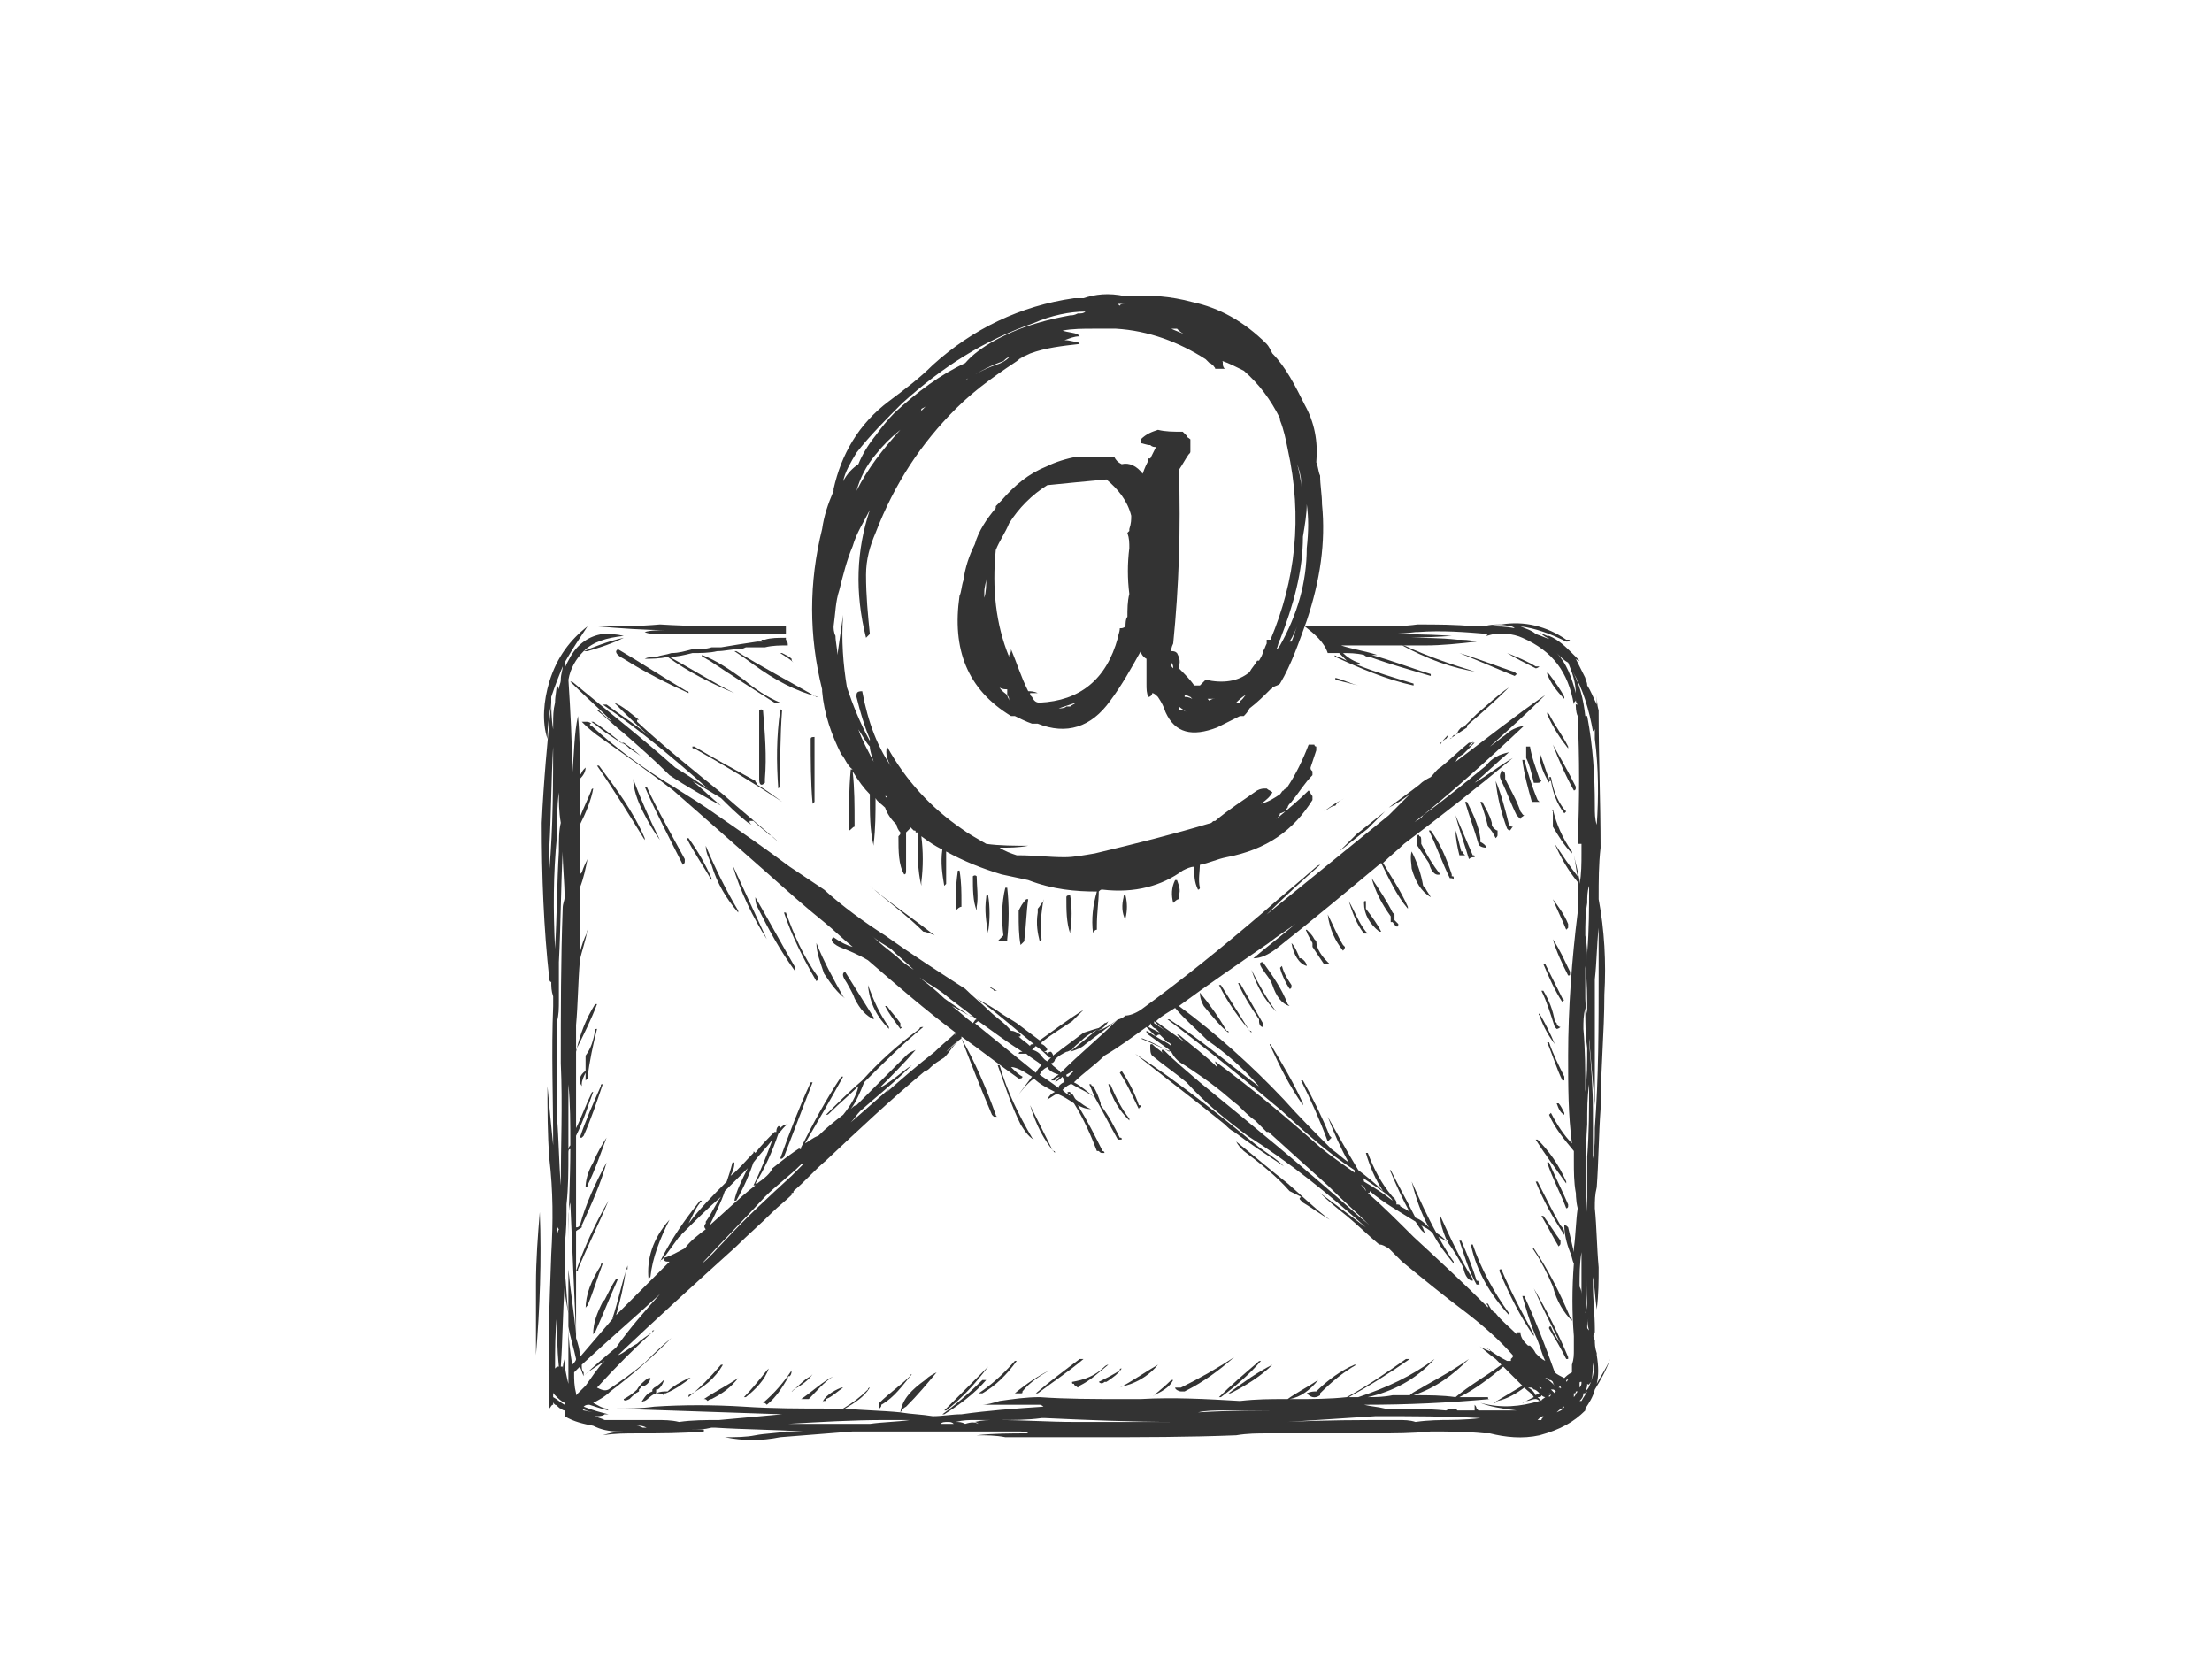 <?xml version="1.0" encoding="utf-8"?>
<!-- Generator: Adobe Illustrator 17.0.0, SVG Export Plug-In . SVG Version: 6.00 Build 0)  -->
<!DOCTYPE svg PUBLIC "-//W3C//DTD SVG 1.1//EN" "http://www.w3.org/Graphics/SVG/1.1/DTD/svg11.dtd">
<svg version="1.1" id="Layer_1" xmlns="http://www.w3.org/2000/svg" xmlns:xlink="http://www.w3.org/1999/xlink" x="0px" y="0px"
	 width="800px" height="600px" viewBox="0 0 800 600" enable-background="new 0 0 800 600" xml:space="preserve">
<g>
	<path fill="#333333" d="M534.707,243.088h-0.689c-8.975-2.76-17.249-5.52-26.227-9.661c-0.685,0-0.685,0-0.685,0
		C516.075,238.256,525.043,241.704,534.707,243.088z"/>
	<path fill="#333333" d="M520.907,269.305c0-0.685,0-0.685,0-0.685c0.685,0,1.38-1.383,2.068-1.383
		c0.694-0.692,0.694-1.38,0.694-1.38C522.975,266.545,521.592,267.928,520.907,269.305z"/>
	<path fill="#333333" d="M526.424,265.856c-0.685,0-0.685,0-0.685,0c-0.695,0.689-0.695,1.38-1.384,1.38
		c2.069-1.38,4.137-2.76,6.215-4.14c0-0.691,0-0.691,0-0.691c4.825-4.137,10.348-8.969,15.174-13.8
		c-4.137,2.763-7.589,6.215-11.726,9.663c-1.38,1.377-3.449,3.452-4.832,4.828h-0.695c-0.685,0.692-1.374,1.38-1.374,2.072
		L526.424,265.856z"/>
	<path fill="#333333" d="M441.554,356.25h-0.685c3.449,6.9,7.585,12.421,11.722,17.249c0-0.692,0-0.692-0.685-0.692
		C448.454,367.29,445.006,361.77,441.554,356.25z"/>
	<path fill="#333333" d="M433.965,359.006c0,2.075,0.688,3.452,1.376,4.832c3.449,4.14,6.212,7.592,8.975,9.661
		c0-0.692,0-0.692-0.695-0.692C440.869,367.978,437.417,363.15,433.965,359.006L433.965,359.006z"/>
	<path fill="#333333" d="M463.638,349.35l-0.695,0.689c0.695,2.759,2.075,5.519,3.449,7.592c0.695,0,0.695-0.692,0.695-0.692
		c0-0.689,0-0.689,0-0.689C465.706,354.178,464.323,352.107,463.638,349.35z"/>
	<path fill="#333333" d="M456.737,350.729c1.38,2.068,2.754,3.449,3.449,5.52c1.38,4.14,3.452,6.9,6.205,7.588c0,0,0,0-0.685-0.688
		c-2.068-5.52-5.52-10.352-8.969-15.181C455.354,347.969,455.354,348.658,456.737,350.729z"/>
	<path fill="#333333" d="M452.591,350.729L452.591,350.729c2.078,6.209,4.832,11.04,8.975,15.177l0,0
		C458.117,361.081,455.354,356.25,452.591,350.729z"/>
	<path fill="#333333" d="M448.454,355.558c-0.688,0-0.688,0-0.688,0c2.072,4.832,4.825,8.972,7.588,13.112c0,0.688,0,0.688,0,0.688
		c0,1.38,0.689,2.072,1.383,2.072c0-0.692,0-0.692,0-1.38C453.974,365.222,451.217,360.39,448.454,355.558z"/>
	<path fill="#333333" d="M540.919,282.42L540.919,282.42c0.689,6.209,2.069,11.725,4.137,17.249
		c0.689,0.689,0.689,0.689,0.689,0.689c0.694,0,0.694-0.689,1.38-1.38c-0.685,0-0.685,0-1.38-0.689l0,0
		C544.37,292.769,542.987,287.245,540.919,282.42z"/>
	<path fill="#333333" d="M536.087,290.006h-0.692c1.38,3.451,2.075,6.214,2.76,8.971c1.384,1.38,2.069,2.76,2.763,4.144
		c0.689-0.692,0.689-0.692,0.689-1.384c0,0,0,0,0-0.691c0,0,0,0,0-0.689c-0.689,0-2.068-1.38-2.068-2.069c0,0,0,0,0-0.691
		C538.844,294.837,537.47,292.769,536.087,290.006z"/>
	<path fill="#333333" d="M530.57,290.006h-0.695c1.38,4.832,3.449,10.352,4.832,15.183c0,0.689,1.38,1.38,2.763,1.38
		c0-0.691-0.694-1.38-2.075-2.072c0-0.691,0-0.691,0-1.376C534.707,298.288,532.638,294.145,530.57,290.006z"/>
	<path fill="#333333" d="M526.424,294.837C526.424,294.837,525.739,294.837,526.424,294.837c1.383,5.52,3.451,11.04,4.832,15.868
		c0.689-0.685,1.383-0.685,2.068-0.685c0-0.692,0-0.692-0.685-0.692C530.57,304.497,528.492,299.669,526.424,294.837z"/>
	<path fill="#333333" d="M526.424,300.357L526.424,300.357c0,2.763,0.694,6.211,1.383,8.971c0.685,0,1.38,0,2.068,0l-0.688-0.691
		c0-0.689,0-0.689-0.695-0.689C527.807,305.189,527.118,302.429,526.424,300.357z"/>
	<path fill="#333333" d="M513.318,302.429c0-0.692-0.694-0.692-0.694,0c0,0.692,0,2.068,0,3.449
		c1.383,2.072,2.763,4.143,4.146,6.211c0.685,2.757,2.068,4.832,4.137,4.14c-2.763-3.452-4.832-6.901-6.9-11.04
		c0-0.692,0-0.692,0-0.692C514.007,303.121,514.007,302.429,513.318,302.429z"/>
	<path fill="#333333" d="M517.455,300.357h-0.685c2.754,5.52,4.822,11.731,7.585,17.248c0.689,0,1.384,0,1.384,0.692
		c0-0.692,0-0.692,0-0.692c0-0.685,0-0.685-0.695-0.685c0-0.692,0-0.692,0-0.692C522.975,310.02,520.907,305.189,517.455,300.357z"
		/>
	<path fill="#333333" d="M510.555,307.949L510.555,307.949c-0.685,2.072,0,4.828,0,6.209c1.384,4.832,3.452,8.28,6.901,10.348
		c-0.685-1.377-1.38-2.068-2.068-3.449c0,0,0,0-0.695-0.689C514.007,316.229,512.624,312.089,510.555,307.949z"/>
	<path fill="#333333" d="M500.891,293.457c-3.449,2.763-6.9,5.52-10.348,8.28c-2.068,2.069-4.137,4.14-6.205,6.212
		c3.449-2.76,6.9-5.52,10.349-8.28C496.755,297.597,498.823,295.529,500.891,293.457z"/>
	<path fill="#333333" d="M478.818,293.457c1.374-0.688,2.757-2.068,4.137-2.068c0.688-1.383,2.068-2.068,3.451-2.76
		C483.643,290.006,481.574,291.389,478.818,293.457z"/>
	<path fill="#333333" d="M496.07,317.605L496.07,317.605c1.373,4.832,3.448,8.972,6.9,13.8v0.692c0,0,0,0.692,0,1.38
		c0.685,0,0.685,0,0.685,0c1.383,2.072,2.068,2.072,2.068,0.691c0,0-0.685-0.691-1.38-1.38c0,0,0,0,0-0.692v-1.377
		c-0.689-0.691-0.689-0.691-0.689-0.691C501.587,325.889,498.823,321.749,496.07,317.605z"/>
	<path fill="#333333" d="M494.686,337.621c-0.695-0.692-0.695-0.692-0.695-0.692c-2.754-3.451-4.137-7.592-6.205-11.04l0,0
		c1.383,4.14,2.757,8.28,5.52,11.732C493.306,337.621,493.992,337.621,494.686,337.621z"/>
	<path fill="#333333" d="M493.992,327.958c0,0,0-1.38,0-2.069c-0.685,0-0.685,0-0.685,0.689c0,4.143,2.068,7.592,5.517,10.352h0.694
		c-1.38-2.76-3.448-5.523-5.526-8.283C493.992,328.646,493.992,328.646,493.992,327.958z"/>
	<path fill="#333333" d="M486.406,342.449c0,0,0,0-0.688-0.691c-2.075-3.452-3.449-6.9-5.527-11.038l0,0
		c0.694,5.517,2.763,9.657,5.527,13.109C485.718,343.83,486.406,343.138,486.406,342.449z"/>
	<path fill="#333333" d="M472.606,336.238c0,0-0.688,0,0,0.691c0,0.692,1.38,2.76,2.069,4.14l0,0c0,0.689,0,1.38,0,1.38
		c1.38,2.072,2.763,4.14,4.143,6.209c0.689,0,1.374,0,2.068,0l-0.694-0.689c-2.069-2.072-4.137-4.832-4.137-7.592
		c-0.685-0.689-0.685-0.689-0.685-0.689C474.674,338.306,473.986,337.621,472.606,336.238z"/>
	<path fill="#333333" d="M469.843,345.898c-0.689-1.377-1.374-3.449-2.757-4.828l0,0c0.689,4.137,2.757,7.588,5.52,8.28
		c0-0.692-0.688-2.069-2.068-2.76C469.843,346.59,469.843,346.59,469.843,345.898z"/>
	<path fill="#333333" d="M565.756,252.744c0-0.688,0-0.688,0-0.688c-1.38-2.76-3.449-5.52-5.517-8.28
		c-0.694-0.689-0.694-0.689-0.694,0C560.924,247.228,562.996,249.988,565.756,252.744z"/>
	<path fill="#333333" d="M549.195,243.776c-0.689,0-0.689,0-1.376-0.689c-6.212-2.072-13.112-4.832-20.012-6.9
		c6.9,2.757,13.112,5.517,20.012,8.28C548.507,243.776,548.507,243.776,549.195,243.776z"/>
	<path fill="#333333" d="M555.407,241.704c0,0,0.685,0,1.38-0.688c-0.694,0-1.38,0-1.38,0c-3.452-2.072-6.9-3.449-10.352-4.829l0,0
		C548.507,238.256,551.27,239.636,555.407,241.704z"/>
	<path fill="#333333" d="M560.239,258.268c-0.694-0.691-0.694-0.691-0.694,0c2.075,4.828,4.832,8.969,7.595,12.421c0,0,0,0,0-0.692
		C565.071,265.856,562.307,262.405,560.239,258.268z"/>
	<path fill="#333333" d="M543.675,278.969c-0.688-0.692-0.688-0.692-0.688,0c-0.695,1.376-0.695,2.068,0,3.451
		c2.068,4.137,3.451,8.277,5.519,12.417c0.689,0.692,0.689,0.692,1.38,1.383c0-0.691,0.689-0.691,1.383-1.383
		c-0.694,0-0.694-0.692-1.383-1.38c-1.38-4.136-3.449-7.588-5.517-11.728c0-0.692,0-0.692,0-0.692
		C544.37,280.345,544.37,278.969,543.675,278.969z"/>
	<path fill="#333333" d="M556.787,272.068v0.689c0,3.449,1.384,6.9,3.452,10.348c0-0.685,0-0.685,0.685-0.685
		c0.695,4.137,2.072,8.277,4.832,11.725c0,0,0,0,0.689-0.689c0,0,0,0-0.689-0.688c-2.76-3.449-4.136-7.592-4.832-11.732h-0.685
		c0,0,0,0.692,0.685,0.692h-0.685C558.856,278.277,558.171,275.52,556.787,272.068z"/>
	<path fill="#333333" d="M551.956,269.996c0,0.692,0,0.692,0,0.692c0,1.38,0,2.068,0,3.448c1.384,2.76,2.069,6.209,2.763,8.969
		c0.689,0,0.689,0,1.374,0c0.694,0,0.694,0,1.383-0.685c0,0,0,0-0.689-0.691c-1.38-4.14-2.763-7.592-3.448-11.732c0,0,0,0-0.695,0
		C552.644,269.996,552.644,269.996,551.956,269.996z"/>
	<path fill="#333333" d="M551.27,274.828h-0.694c0.694,5.517,2.068,10.348,3.448,15.177c0.694,0,1.383,0,2.763,0
		c-0.694-0.685-0.694-0.685-0.694-0.685C554.024,284.489,552.644,279.656,551.27,274.828z"/>
	<path fill="#333333" d="M561.619,269.305L561.619,269.305c2.068,5.523,4.825,11.732,7.588,16.564c0.685,0,0.685-0.692,0.685-0.692
		c0-0.688,0-0.688,0-0.688C567.139,278.969,564.376,274.136,561.619,269.305z"/>
	<path fill="#333333" d="M561.619,292.769c0,0-0.695,0,0,0.688c0,1.38,0,4.14,0,5.52c2.068,3.452,4.136,6.9,6.9,9.661
		c0,0,0,0,0-0.689C565.071,303.121,562.996,298.288,561.619,292.769z"/>
	<path fill="#333333" d="M561.619,325.198L561.619,325.198c1.376,3.448,3.451,7.592,4.825,11.04
		c0.695-0.689,0.695-0.689,0.695-0.689c0-0.692,0-0.692,0-1.38C565.756,330.721,563.688,327.958,561.619,325.198z"/>
	<path fill="#333333" d="M561.619,339.689L561.619,339.689c1.376,4.832,3.451,8.969,5.52,13.108c0.685,0,0.685,0,0.685-0.691
		c0,0,0,0,0-0.685C565.756,347.281,564.376,343.83,561.619,339.689z"/>
	<path fill="#333333" d="M558.856,348.658h-0.685c2.068,4.832,4.137,9.663,6.9,13.8c0-0.689,0-0.689,0.685-0.689
		c-0.685-0.689-0.685-0.689-0.685-0.689C562.996,356.938,560.924,352.798,558.856,348.658z"/>
	<path fill="#333333" d="M556.787,366.598c0,0-0.694,0,0,0.692c1.384,4.14,3.452,7.592,5.52,10.348
		C560.924,374.19,558.856,370.05,556.787,366.598z"/>
	<path fill="#333333" d="M558.171,358.321h-0.695c2.069,4.137,3.449,8.969,4.832,13.109c0,0,0,0,0.689,0.691c0,0,0.692,0,1.38-0.691
		c-0.689,0-1.38-0.692-1.38-1.38c0,0,0,0-0.689-0.692C561.619,365.222,560.239,361.77,558.171,358.321z"/>
	<path fill="#333333" d="M565.756,390.75c0,0,0,0,0-0.691c0-0.689,0-0.689,0-0.689c-2.068-4.14-4.136-8.28-5.517-12.42h-0.694
		c2.075,4.828,3.451,9.657,5.526,13.8H565.756z"/>
	<path fill="#333333" d="M556.093,412.139c-0.685,0-0.685,0-0.685,0c3.449,5.52,7.588,11.043,11.037,15.869c0-0.685,0-0.685,0-0.685
		C563.688,421.107,560.239,416.282,556.093,412.139z"/>
	<path fill="#333333" d="M565.756,403.171c0,0,0,0,0-0.689c-0.685-1.383-1.38-2.76-2.068-3.452c-0.692,0-0.692,0-0.692,0
		C563.688,401.099,564.376,402.482,565.756,403.171z"/>
	<path fill="#333333" d="M567.139,436.291c0-0.692,0-0.692,0-0.692c-2.069-4.828-4.832-10.348-6.9-15.177h-0.694
		c2.075,6.209,4.832,11.038,6.9,16.56C567.139,436.983,567.139,436.291,567.139,436.291z"/>
	<path fill="#333333" d="M556.093,427.323h-0.685c2.763,6.9,6.212,13.108,10.348,19.317v-0.689c0-1.38-0.685-2.068-1.38-2.76l0,0
		C561.619,438.36,558.856,432.839,556.093,427.323z"/>
	<path fill="#333333" d="M558.171,439.739h-0.695c2.069,3.452,4.144,7.592,6.212,11.044c0.689-0.691,0.689-0.691,0.689-1.383
		c0-0.689,0-0.689,0-0.689C562.307,445.951,560.239,442.499,558.171,439.739z"/>
	<path fill="#333333" d="M542.987,459.06c-0.695,0-0.695,0-0.695,0.692c3.452,8.28,7.595,16.56,12.427,23.46c0,0,0,0,0-0.688
		C550.576,474.932,546.439,467.34,542.987,459.06z"/>
	<path fill="#333333" d="M554.719,465.96L554.719,465.96c2.757,6.212,6.205,13.112,9.657,20.012c-1.38-2.072-2.757-4.14-3.452-6.211
		c-0.685,0-0.685,0-0.685,0.691c2.068,3.449,4.137,6.9,6.205,11.04h0.695c0,0,0,0,0,0.692v-0.692c0-0.691,0-0.691,0-0.691
		C563.688,482.524,559.545,474.24,554.719,465.96z"/>
	<path fill="#333333" d="M554.719,451.471c0,0-0.694,0,0,0.689c2.757,4.14,4.826,8.28,6.901,13.112c1.376,5.52,4.136,9.66,6.9,12.42
		c0-0.691,0-0.691-0.695-1.38C564.376,468.032,560.239,459.751,554.719,451.471z"/>
	<path fill="#333333" d="M545.744,475.623c0,0,0,0,0-0.692c-5.52-7.592-10.349-16.56-13.106-24.84h-0.694
		C534.019,459.751,538.844,468.032,545.744,475.623z"/>
	<path fill="#333333" d="M471.223,390.75h-0.685c3.449,6.9,6.9,14.489,9.654,22.08c0.694-0.691,0.694-0.691,1.383-1.38
		c0,0,0,0-0.689-0.692C478.122,403.859,474.674,396.959,471.223,390.75z"/>
	<path fill="#333333" d="M471.223,399.722c0-0.692,0-0.692,0-0.692c-3.449-7.592-7.585-14.491-11.732-21.392c0,0-0.685,0,0,0.692
		C462.942,385.922,466.391,392.822,471.223,399.722z"/>
	<path fill="#333333" d="M528.492,448.711c-0.685,0-0.685,0-0.685,0c2.068,6.212,3.449,11.04,6.212,15.872c0,0,0.689,0,1.377,0
		c-0.688,0-0.688-0.691-0.688-0.691c0-0.692,0-0.692-0.689-0.692C532.638,458.372,530.57,453.54,528.492,448.711z"/>
	<path fill="#333333" d="M223.513,234.804c-1.383,0.692-0.695,2.072,2.068,3.452c7.586,4.832,15.869,8.971,23.454,12.42
		c0-0.689,0-0.689-0.685-0.689C240.067,245.156,231.787,239.636,223.513,234.804z"/>
	<path fill="#333333" d="M219.367,254.819h-1.38c13.112,8.969,25.532,19.317,37.952,30.357c-4.14-2.757-8.277-5.52-11.726-7.588
		c-12.426-11.044-24.846-20.7-37.264-31.052h-0.689c4.826,4.832,9.657,8.968,15.174,14.491c-2.068-1.383-3.449-2.76-4.822-4.14
		h-0.695c3.449,2.757,6.212,5.517,9.663,8.28c5.517,4.828,11.037,9.66,16.557,15.177c6.212,4.144,12.424,7.592,18.629,11.044
		c-3.449-2.76-6.9-6.212-10.349-8.969c3.449,2.069,6.9,4.137,10.349,6.209c2.763,2.76,5.519,5.517,8.971,8.277
		c0,0,0.692,0.692,2.075,1.383c-0.694-0.691-0.694-0.691-0.694-0.691s0,0,0-0.692c0.694,0,0.694,0,1.38,0l0,0
		c2.068,2.072,4.14,3.452,5.52,4.832c1.38,0.692,2.068,1.384,3.452,2.76c-6.904-6.209-13.804-11.728-20.009-17.251
		c-11.043-8.969-21.395-17.249-31.049-26.218c0,0,0,0,0-0.691h0.685c-2.763-2.069-5.517-4.832-8.968-6.209l0,0
		c4.136,4.14,8.283,8.277,13.105,12.417C230.413,262.405,224.887,258.956,219.367,254.819z"/>
	<path fill="#333333" d="M214.535,261.028h-0.685c2.068,1.377,3.448,2.76,5.517,4.14c2.068,1.376,4.146,2.76,6.215,4.136
		C222.13,266.545,217.986,263.096,214.535,261.028z"/>
	<path fill="#333333" d="M216.613,276.896h-0.695c6.212,8.972,11.732,17.941,17.249,26.909c0-0.685,0-0.685,0-0.685
		C229.03,293.457,222.818,285.177,216.613,276.896z"/>
	<path fill="#333333" d="M225.581,268.619h-0.694c1.38,0.685,2.075,1.377,2.763,2.069c2.068,1.38,3.448,2.068,4.832,3.448
		C230.413,272.068,227.65,269.996,225.581,268.619z"/>
	<path fill="#333333" d="M233.861,284.489h-0.694c4.146,9.657,8.971,18.632,13.8,28.289c0.694-0.689,0.694-0.689,0.694-1.38
		c0-0.692,0-0.692,0-0.692C242.83,301.737,237.999,293.457,233.861,284.489z"/>
	<path fill="#333333" d="M229.03,281.729c0,3.448,1.383,7.592,3.452,11.728c2.068,4.14,4.136,7.589,6.205,10.349
		C235.235,296.905,231.787,289.32,229.03,281.729z"/>
	<path fill="#333333" d="M253.867,236.876v0.692c0.695,0,1.383,0.689,2.763,1.376c8.283,5.523,15.869,10.352,23.457,15.184
		c0.695,0,1.384,0,2.075,0l0,0c-4.831-2.072-8.975-4.832-13.112-8.283C264.219,242.396,259.387,238.944,253.867,236.876z"/>
	<path fill="#333333" d="M250.419,269.996c0,0.692,0,0.692,0.695,0.692c11.037,6.208,21.385,12.417,31.737,19.317
		c-2.763-2.069-5.52-4.137-8.968-6.209c0-0.692-0.695-0.692-0.695-1.377c-7.588-4.143-15.174-8.283-22.074-12.423H250.419z"/>
	<path fill="#333333" d="M249.035,303.121h-0.685c2.763,5.517,6.212,10.348,8.969,15.177v-0.692
		C255.25,312.777,252.487,307.949,249.035,303.121z"/>
	<path fill="#333333" d="M264.914,312.777L264.914,312.777c2.754,9.661,7.585,19.32,12.417,26.912l0,0
		C273.188,330.721,269.05,321.749,264.914,312.777z"/>
	<path fill="#333333" d="M273.188,324.506L273.188,324.506c0,0.692,0,2.072,0.695,3.452c4.137,8.28,8.28,15.872,13.8,23.463
		c0-0.692,0-0.692,0-1.383C282.851,341.758,278.019,332.789,273.188,324.506z"/>
	<path fill="#333333" d="M255.25,305.877L255.25,305.877c0,2.76,1.38,4.828,2.069,6.9c2.068,6.9,5.517,12.421,9.663,17.252
		c0,0,0,0,0-0.692C262.836,322.438,258.699,314.158,255.25,305.877z"/>
	<path fill="#333333" d="M284.231,330.029h-0.692c2.76,8.277,6.9,16.56,11.732,24.841c0.691-0.692,0.691-0.692,0.691-0.692
		c0-0.689,0-0.689,0-0.689C290.44,345.898,286.988,337.621,284.231,330.029z"/>
	<path fill="#333333" d="M306.315,355.558c0.685,1.38,2.068,3.449,2.757,5.523c2.068,4.14,4.143,6.209,6.897,7.589
		c0-0.692,0-0.692,0-0.692c-3.449-5.52-6.897-11.04-10.348-16.557C304.239,352.107,304.931,353.49,306.315,355.558z"/>
	<path fill="#333333" d="M298.031,352.107c2.757,4.143,4.832,6.9,7.588,8.975c-0.689-0.691-0.689-0.691-0.689-0.691
		c-3.449-6.212-6.9-12.421-9.66-19.32C295.271,344.521,296.651,347.969,298.031,352.107z"/>
	<path fill="#333333" d="M318.731,323.821c-1.38-1.383-2.763-2.071-4.143-3.452c6.211,5.52,13.112,10.352,19.326,16.56
		c0.689,0,2.757,0.692,4.137,1.377C331.84,333.478,324.94,328.646,318.731,323.821z"/>
	<path fill="#333333" d="M313.9,356.25L313.9,356.25c0.689,6.9,3.452,11.729,7.588,15.872v-0.691
		C318.04,366.598,315.968,361.77,313.9,356.25z"/>
	<path fill="#333333" d="M320.8,363.838h-0.685c1.374,2.76,3.449,5.52,5.518,8.283c0,0,0,0,0.688-0.691h-0.688
		c0-0.692,0-0.692,0-1.38C324.252,367.978,322.183,365.907,320.8,363.838z"/>
	<path fill="#333333" d="M358.064,356.938c0,0.692,1.376,0.692,1.376,1.383c0.692,0,0.692,0,1.38,0
		C360.132,358.321,359.441,357.63,358.064,356.938z"/>
	<path fill="#333333" d="M293.888,391.439c0,0,0,0-0.688,0c-4.137,8.969-7.586,17.944-11.038,27.601h0.689l0.689-0.689
		C286.988,409.383,290.44,400.407,293.888,391.439z"/>
	<path fill="#333333" d="M242.138,441.123L242.138,441.123c-6.208,6.9-8.277,14.486-7.588,21.389c0,0,0,0,0.685-0.689
		C235.93,454.923,238.687,448.023,242.138,441.123z"/>
	<path fill="#333333" d="M217.986,392.13c-0.689,0-0.689,0-0.689,0.692c-2.763,6.208-5.517,12.417-7.585,18.629h0.685l0.689-0.692
		C213.85,404.55,215.918,398.339,217.986,392.13z"/>
	<path fill="#333333" d="M215.23,372.807c-0.694,3.452-1.38,6.215-3.449,8.972c0,0,0,0,0,0.692c0,1.38,0,2.759,0,4.828
		c-2.068,1.383-2.763,3.451-1.383,5.523v-0.692c0-1.38,0.689-2.76,1.383-4.14c0,0.692,0,1.38,0,2.76c0,0,0,0,0.685-0.691
		c0.695-6.209,2.069-12.421,3.452-17.937C215.23,372.121,215.23,372.121,215.23,372.807z"/>
	<path fill="#333333" d="M195.218,438.36c-0.689,8.28-1.384,17.249-1.384,26.224c0,9.657,0,17.941,0,25.529
		C195.218,473.552,195.912,455.608,195.218,438.36z"/>
	<path fill="#333333" d="M211.781,429.391c0.685,0,0.685,0,0.685-0.691c2.763-5.517,4.832-11.729,6.9-17.249
		c-1.38,2.072-3.449,5.52-4.832,8.971C212.466,423.871,211.781,427.323,211.781,429.391z"/>
	<path fill="#333333" d="M223.513,462.512h-0.695c-1.383,2.072-2.757,4.828-4.137,7.588c0,0,0,0-0.695,0.692
		c-2.068,4.14-3.451,7.592-3.451,11.732c0,0,0,0,0.694-0.692C217.986,475.623,220.75,468.724,223.513,462.512z"/>
	<path fill="#333333" d="M217.986,456.991c-0.689,0-0.689,0-0.689,0.692c-3.448,5.517-5.517,10.348-5.517,15.869
		c0-0.692,0-0.692,0.685-1.38C214.535,467.34,215.918,462.512,217.986,456.991z"/>
	<path fill="#333333" d="M400.842,369.358c0,0-0.689,0.692-1.377,0.692c0,0,0,0-0.691,0.689c-4.14,3.452-7.589,6.212-11.732,9.66
		c2.075-0.691,4.143-1.376,5.523-2.76c3.452-2.757,7.588-5.517,11.726-8.968c-2.754,2.068-4.826,3.451-7.586,4.136
		C398.773,372.121,400.153,370.738,400.842,369.358z"/>
	<path fill="#333333" d="M522.975,448.023c0.694,0.689,0.694,0.689,0.694,1.377c2.069,2.76,4.137,6.209,5.518,8.972
		c0.688,3.451,2.068,4.828,3.451,4.828c0-0.689,0-0.689,0-0.689c-4.832-7.588-8.284-15.18-11.731-22.772
		C520.907,442.499,521.592,444.572,522.975,448.023z"/>
	<path fill="#333333" d="M211.087,235.496c0,0,0.694,0,1.38,0c4.832-1.377,8.969-2.76,13.115-4.829
		C219.367,232.044,214.535,234.119,211.087,235.496z"/>
	<path fill="#333333" d="M511.938,228.596h0.685c8.969-0.691,17.252,0,25.532,0.692l0,0c-0.685,0.689-0.685,0.689-0.685,0.689
		c0.685,0,2.069-0.689,3.449-0.689c1.374,0,2.757,0,4.137,0l0,0c1.383,0,4.14,0.689,5.52,1.38
		c11.043,4.829,16.564,12.421,18.632,24.152c0-0.691,0-0.691,0.685-1.383v-1.38c0-0.689,0-0.689,0-0.689c0,0.689,0,0.689,0,0.689
		c0,1.38,0,2.072,0.694,2.763c-0.694,0-0.694,0-0.694-0.691l0,0c0,1.376,0,3.449,0.694,4.828c0.689,15.18,0.689,30.364,0,46.232l0,0
		c0,0,0.689,0,1.384,0c0-0.692,0-2.76,0-3.452l0,0c0,1.384,0,3.452,0,4.832v2.069c0,3.451,0,7.592-0.695,11.04
		c0-0.689,0-0.689,0-1.38l0,0c-0.689-3.451-1.383-6.209-2.068-8.969c0.685,2.76,0.685,4.829,1.38,7.592
		c-2.763-3.452-5.517-7.592-8.28-11.732l0,0c2.069,4.832,4.832,9.657,8.28,13.8c0,1.38,0,2.76,0,4.832c0,1.377,0,4.137,0,6.209
		c-2.068,16.56-3.448,34.5-3.448,51.749c0,11.044,0,21.392,1.38,31.744c-2.763-2.763-5.523-6.9-7.595-11.04l-0.685,0.689
		c2.068,4.828,5.517,8.969,8.969,13.112c0,0.689,0,2.068,0,3.449c0,4.14,0,7.592,0.685,11.729c0-0.689,0-2.069,0-2.76
		c0,2.76,0,5.523,0.694,8.283c-0.694,4.826-0.694,9.657-1.38,14.489c0,0.689,0,0.689,0,1.38c-0.689-2.76-1.384-6.212-2.068-8.969
		l0,0c-0.695-0.692-0.695-0.692-1.384-0.692c0,2.76,0.689,6.209,2.068,9.661c0.695,1.38,0.695,2.757,1.384,4.14
		c-0.689,8.969-0.689,17.94,0,26.22c0,0.689,0,0.689,0,0.689c0,1.384,0,2.072,0,3.452v0.692c0,2.068,0,3.448-0.689,5.517
		c0,0.691,0,2.072,0,2.763c-1.38,0.688-2.075,1.376-2.763,2.068c-1.38-0.692-2.76-1.38-3.449-2.068
		c-3.451-9.664-6.9-18.633-11.037-27.601h-0.694c1.38,4.828,2.763,9.66,4.831,14.488c1.38,2.76,2.068,6.212,3.449,8.972
		c-1.38-0.692-2.069-1.383-3.449-2.76c-0.689-1.38-1.383-2.072-2.068-2.763c-0.695,0-0.695,0-0.695,0l0,0
		c-0.689-0.689-0.689-0.689-0.689-0.689c-1.38-1.38-2.068-2.76-2.068-4.14c-0.692,0-0.692,0-0.692,0c-0.689,0-0.689,0-0.689,0v0.692
		c-2.763-2.763-5.519-4.832-7.588-7.592c-1.38-0.691-2.075-2.072-2.763-3.448h-0.685c0.685,0.689,0.685,0.689,0.685,1.376
		c-8.968-8.968-17.937-17.251-26.912-25.528c-5.52-5.523-11.037-11.04-16.557-15.872c0.689,0,0.689,0,0.689-0.689
		c4.831,4.14,11.043,7.588,16.564,11.037c1.38,2.075,2.068,3.451,3.449,4.143l0,0c-0.695-1.38-0.695-2.068-1.38-2.76
		c1.38,0.692,2.763,1.38,4.137,2.76c2.075,4.14,4.832,7.588,7.595,11.04V456.3c-2.069-2.76-3.452-5.517-5.52-8.968
		c1.374,0.691,2.757,1.38,3.451,2.068c-1.383-1.377-2.763-2.76-4.146-3.449c-3.449-6.212-6.205-12.42-8.969-18.629c0,0-0.685,0,0,0
		c1.384,5.517,3.452,11.729,6.215,16.56c-1.383-1.384-2.763-2.76-4.832-3.452c-2.763-5.52-6.215-11.731-8.969-17.249
		c0,0-0.694,0,0,0.689c2.068,4.829,4.137,9.661,6.9,14.489c-0.695-0.689-2.078-1.377-3.452-2.068c0-0.692-0.695-0.692-1.38-0.692
		c0-0.689,0-0.689,0-0.689c0-0.689-0.694-1.38-1.383-2.072c0.689,0.692,1.383,0.692,1.383,1.383c0-0.691-1.383-1.383-1.383-1.383
		c-4.137-4.832-6.9-10.348-8.969-15.868h-0.695c1.383,4.828,3.451,9.66,6.215,13.8c-2.763-2.763-6.215-5.52-8.969-7.589
		c-4.146-6.9-7.595-13.112-11.046-19.323l0,0c2.078,5.523,4.832,11.731,7.595,16.563c-2.068-1.383-4.144-3.451-6.212-4.832
		c-6.205-6.208-11.731-11.731-17.252-17.94c-11.732-12.421-24.837-24.152-37.95-33.813c10.349-7.588,21.393-15.18,32.432-22.768
		c3.449-2.763,6.9-4.832,9.664-6.9c-4.832,4.137-10.352,8.28-15.183,12.421c2.757,0,5.519-1.384,8.28-3.452
		c13.109-10.348,25.526-20.7,37.952-31.049c2.757,5.517,5.52,11.732,9.657,16.557c0-0.688,0-0.688,0-0.688
		c-2.757-6.209-6.205-11.037-8.969-15.869c2.763-2.76,5.517-4.832,7.586-6.9c13.8-10.352,26.915-20.7,39.332-31.052
		c-4.832,2.76-8.969,6.209-13.8,8.969c4.146-3.449,8.283-7.585,12.421-11.037c-3.452,0.689-6.205,2.068-8.274,4.828
		c-7.595,6.209-15.183,12.424-22.778,17.941c-0.685,1.383-2.753,2.068-3.449,2.76c13.8-11.04,26.912-22.769,40.027-35.192
		c-2.763,0.691-4.832,1.383-6.9,3.451c-2.078,1.38-3.452,2.763-5.527,4.14c6.9-6.209,13.8-12.42,20.012-18.629
		c-11.037,7.588-21.386,15.869-32.432,24.152c0.694-1.384,1.383-2.075,2.763-2.763c1.383-1.38,2.757-2.76,4.136-4.137
		c0,0,0,0-0.685,0c0,0.685-1.383,1.377-1.383,1.377c0-0.692,1.383-1.377,2.068-2.068c-0.685,0.691-1.38,0.691-2.068,0.691
		c-3.449,2.757-6.901,6.209-10.348,8.969c-1.384,0.689-2.069,2.068-3.452,3.449c-1.38,0.692-2.763,1.383-4.137,2.76
		c-3.448,2.76-7.595,5.523-11.043,8.28c2.763-1.38,4.832-2.757,7.595-4.832c-2.763,2.76-4.832,4.832-7.595,7.592
		c-14.489,11.731-29.669,24.152-44.158,35.883c6.205-6.215,13.105-12.423,19.32-17.943c0,0-0.695,0-1.384,0.692
		c-6.211,5.52-13.112,11.037-19.317,16.56c-14.495,12.42-28.983,24.149-44.164,35.192c-2.069,1.376-4.14,2.068-5.52,2.068
		c-0.689,0.689-2.069,1.38-2.763,1.38c-6.9,6.9-13.8,12.42-20.701,19.32c-0.685-1.383-2.757-2.068-3.448-3.451
		c0.691,0,1.38-0.689,1.38-1.38c1.383-1.38,2.763-2.068,4.143-2.76c0.689,0,1.377-0.691,2.072-0.691
		c0.685-1.377,2.068-2.069,3.448-3.449c2.069-2.068,4.832-3.452,7.589-4.828c-2.757,0.691-4.832,1.376-6.9,2.068
		c-2.757,2.072-5.52,4.14-8.283,6.209c-0.685,0.691-2.068,1.383-2.757,2.072c0-0.689-0.691-1.38-0.691-1.38
		c-0.689,0-0.689,0-1.377,0.692c0-0.692-0.692-0.692-1.38-0.692c0.689,0,1.38-0.691,1.38-0.691c0-0.685-1.38-2.069-2.075-2.069
		c0-0.688,0-0.688,0-0.688c3.452-2.76,6.9-4.829,11.047-7.592c1.38-1.38,2.753-2.76,4.136-4.137
		c-5.52,3.449-11.04,7.585-15.869,11.037c-2.763-2.068-5.52-4.137-8.283-6.209c-2.068-1.38-3.449-2.072-5.517-3.452
		c-2.763-2.068-5.52-3.448-8.972-5.517c6.901,4.826,13.8,11.04,20.701,16.557c-0.692,0-1.38,0-1.38,0.692
		c-1.38-1.38-2.763-2.072-4.137-3.449c0.685,0,0.685,0,0.685-0.691l0,0c-1.38-0.692-2.069-1.384-3.449-1.384
		c-2.068-2.757-5.52-4.828-8.28-7.585c-2.072-2.072-5.52-4.832-8.283-7.592c-9.657-6.209-19.317-12.424-28.974-19.324
		c-7.595-4.828-15.183-10.348-22.083-16.557c-4.144-2.76-8.28-5.52-12.417-8.28c-8.283-6.212-17.252-12.423-26.227-18.632
		c-4.825-3.449-10.352-6.9-15.869-10.348c-10.352-6.212-20.701-13.8-29.669-22.084c-0.689,0-0.689-0.685,0-0.685
		c-0.689-0.692-1.384-0.692-2.069-0.692h-1.383c1.383,1.377,2.763,2.76,5.52,4.828c9.663,6.9,18.632,13.112,27.601,20.012
		c11.044,9.661,22.768,20.009,34.501,30.361c6.212,5.52,13.112,11.729,20.012,17.249c3.451,2.76,6.9,6.211,10.352,8.971
		c-2.763-0.691-4.832-2.072-6.9-3.451c-1.383,0.691-0.694,2.072,2.069,3.451c3.448,1.38,6.9,2.757,10.348,4.832
		c10.352,8.969,20.703,17.941,31.74,26.218c-2.068,2.072-4.825,4.14-7.588,6.9c-6.212,4.832-11.732,9.661-17.252,14.492
		c0.689-1.383,2.763-2.76,3.452-3.452c-5.52,4.832-11.037,9.661-16.564,14.492c1.384-1.38,2.075-2.76,3.452-4.14
		c6.212-5.52,12.423-10.352,18.632-16.56c-4.14,2.76-7.588,6.209-11.732,8.277c4.144-4.137,8.975-8.969,13.112-13.8
		c-1.38,0.691-2.069,0.691-3.452,2.072c-5.517,5.52-11.732,11.729-17.937,17.943c-0.691,0-1.38,0.685-2.075,1.377
		c2.075-2.76,3.452-6.209,4.832-9.661c6.9-6.9,13.8-13.8,21.395-20.008c-0.694,0-1.383,0-1.383,0.691
		c-7.592,5.517-14.492,11.729-20.7,18.629l0,0c-4.832,4.14-8.969,8.28-13.112,12.421c0.694,0,0.694,0,1.38-0.689
		c3.452-3.452,6.9-6.212,10.352-9.66c-0.689,3.448-2.763,6.9-5.52,10.348c-2.763,2.068-6.211,4.828-8.969,7.588
		c-2.075,0.692-3.448,2.072-4.832,2.763c4.832-8.284,9.657-16.564,13.8-24.152c-0.692,0-0.692,0-0.692,0
		c-5.519,8.28-10.352,17.252-14.488,25.529c0,0.691,0,0.691-0.689,0.691c0,0,0,0,0.689-0.691c-3.452,2.072-6.9,4.831-10.352,7.592
		c-0.685,1.38-1.38,2.068-2.069,2.76c-1.38,1.38-2.763,2.072-3.448,2.757c-0.695,0-0.695,0-0.695,0
		c3.452-5.517,6.212-11.725,8.283-17.937c1.38-1.38,2.068-2.763,3.449-3.448c-1.38,0-2.069,0.685-2.757,1.376c0,0,0,0,0-0.692
		c-0.691,0-0.691,0-0.691,0c-0.689,0.692-0.689,1.384-0.689,2.075c0,0,0,0-0.695,0c-2.757,2.757-4.825,4.825-6.9,7.588
		c-0.689-0.689-0.689-0.689-0.689,0l0,0c-2.76,2.76-5.517,6.211-8.28,8.28c0.695-1.38,1.38-2.76,1.38-4.829h-0.685
		c-0.695,2.76-1.384,4.829-2.078,6.9c-4.822,4.828-9.654,9.66-13.8,15.177c1.383-2.76,2.763-6.208,4.832-8.277
		c-0.685,0-0.685,0-0.685,0c-5.52,6.9-10.352,13.8-14.495,22.077c0-0.691,0.694-0.691,0.694-0.691s0,0,0.685-0.685
		c2.072-2.763,3.452-4.832,5.52-7.592c0.695,0,0.695-0.692,0.695-0.692c4.832-4.832,9.657-9.657,14.486-13.8
		c-2.069,2.76-3.449,6.212-5.517,8.969c0,0.691,0,0.691,0,0.691c-0.688,0.692-0.688,1.384,0,2.072c-2.763,2.068-5.52,4.14-7.588,6.9
		c-2.763,1.38-4.832,2.76-7.595,3.452c0,1.376,0.695,1.376,2.072,1.376c0.692-0.691,0.692-0.691,0.692-0.691
		c-6.9,6.903-13.112,13.115-20.012,20.015c1.38-4.832,2.763-10.352,3.449-15.872c0-0.692,0-0.692,0.695-0.692
		c0-0.688,0-1.376,0-2.068v0.692c-2.075,6.209-3.449,13.108-5.527,19.317c0.695-0.689,0.695-0.689,0.695-0.689
		c-4.144,4.828-8.28,9.66-12.417,14.489c0-2.757-0.694-4.829-1.383-6.9c0-8.277,0-15.869,0-24.149c0.689,0,0.689,0,0.689-0.692
		c3.448-8.277,7.595-16.56,11.043-24.837l0,0c-4.832,8.277-8.975,17.249-11.731,25.529c0-4.828,0-9.66,0-14.492
		c0.689-0.688,1.383-0.688,2.068-1.376c0,0,0,0,0-0.692c3.452-7.592,6.9-15.183,8.969-22.769
		c-4.137,7.586-7.586,15.177-9.654,22.769c-0.694,0.692-0.694,0.692-1.383,0.692c0-11.044,0-22.776,0-33.124
		c2.757-5.52,4.136-10.352,6.205-15.869c0,0-0.685,0-0.685,0.692c-2.069,4.14-3.452,8.277-5.52,12.417c0-7.592,0-15.177,0-22.077
		c0-2.072,0-4.143,0-5.523c0,0,0,0,0-0.691c2.757-5.517,5.52-11.037,7.588-16.557c-0.689,0-0.689,0-0.689,0
		c-3.449,5.52-5.517,11.04-6.9,17.248c0-3.448,0-6.9,0-9.66c0.689-7.588,0.689-15.181,1.383-23.458
		c0.685-3.451,2.068-6.903,2.754-11.043v0.691c-1.38,2.76-2.068,4.829-2.754,7.592c0-7.592,0-15.183,0-23.463
		c1.374-3.452,2.068-6.9,2.754-10.352c-0.685,1.383-1.38,2.763-2.068,4.832c-0.685,0.692-0.685,0.692-0.685,1.384
		c0-6.9,0-12.424,0-18.633c2.068-4.143,4.137-8.968,4.822-13.112c0,0-0.685,0-0.685,0.692c-1.384,3.452-2.763,6.209-4.137,9.661
		c0-4.832,0-9.661,0-13.8c1.374-1.384,2.068-2.76,2.068-4.14c0,0,0,0-0.694,0.689c-0.689,0.692-0.689,1.38-1.374,2.068
		c0-6.9,0-14.489-0.694-21.389c-1.384,6.212-1.384,13.8-2.069,21.389c0-11.726-0.689-23.457-1.383-34.5
		c0.694-4.14,2.763-7.588,5.52-10.348c3.449-3.452,8.28-4.829,14.495-5.52l0,0c-2.763-0.689-4.832-0.689-7.595-0.689
		c-4.825,0.689-8.968,3.449-11.726,8.28c-0.694,1.376-2.075,3.449-2.075,4.828c0-0.692,0-1.38,0-2.76
		c2.763-4.832,5.527-8.969,8.28-13.108c-6.205,4.828-11.037,11.04-13.8,20.009c-2.068,6.9-2.753,14.491-0.685,20.7
		c0-0.692,0-0.692,0-0.692c0-4.14,0.685-8.277,1.38-12.417c-1.38,13.8-2.763,28.292-3.449,43.469
		c0,19.324,0.685,37.952,2.753,56.581c0,0.692,0.695,1.38,0.695,0.692c0,2.068,0,3.451,0.689,5.52c0,0.691,0,2.068,0,3.448
		c-0.689,16.56,0,33.121,0,50.37c-0.689-6.9-1.384-13.8-2.069-21.385c0,8.277,0,17.248,0.685,26.217
		c1.384,11.732,1.384,22.769,0.695,34.5c-0.695,18.633-1.38,37.261-0.695,55.893c0.695-0.692,0.695-1.38,1.384-1.38
		c0-0.691,0-0.691,0-1.38c0,0.689,0,0.689,0.685,1.38c0.694,0,1.383,1.38,2.078,1.38c0.685,0.691,1.373,0.691,1.373,0.691
		c0,0.689,0,1.377,0,2.069c3.449,2.068,6.901,2.76,10.349,3.451c2.763,1.38,5.526,2.069,9.663,2.069c0.689,0,1.383,0,1.383,0
		c-2.763,0-5.52,0.689-7.595,1.38c4.144-0.691,8.28-0.691,13.112-0.691c7.589,0,15.184,0,23.464-0.689v-0.689
		c-3.449,0-7.595,0-11.044,0c1.38,0,2.068,0,2.763,0c0.685,0,2.753,0,3.448,0c2.757,0,4.832,0,7.589-0.692c0.694,0,0.694,0,0.694,0
		h0.685c11.04,0.692,21.389,0.692,31.741,1.38c-2.072,0-4.14,0-6.209,0c-3.449,0.689-7.592,0.689-11.044,1.38
		c-3.449,0.692-6.9,0.692-11.037,0.692c6.9,1.377,13.112,1.377,20.012,0c8.969-0.692,17.252-1.383,26.221-2.072
		c3.449,0,6.205,0,9.657,0c20.012,0,40.024,0,60.725,0c-3.449,0-6.9,0-10.348,0c0.685,0,2.757,0,3.448,0.689
		c-6.211,0-12.423,0-18.632,0.691c3.452,0,6.901,0,10.352,0.692c10.348,0,21.389,0,32.432,0c16.557,0,33.805,0,51.057-0.692
		c4.143-0.691,7.595-0.691,11.731-0.691c13.112,0,26.218,0,39.333,0c6.205,0,12.417,0,19.317-0.689c6.215,0,12.42,0,19.32,0.689
		c0.694,0,1.38,0,2.068,0c5.527,1.383,11.732,2.072,17.943,0.691c7.589-2.068,12.421-4.832,16.557-8.969c0,0,0,0,0-0.691l0,0
		c1.38-2.072,2.763-4.14,3.452-6.9c2.075-3.448,4.143-6.9,5.523-11.04l0,0c-1.38,3.449-3.449,6.209-4.831,8.969
		c0.689-2.76,0.689-6.209,0-10.348c0-0.689,0-0.689,0-0.689c-0.692-2.072-0.692-3.452-0.692-4.832c-0.689-0.692-0.689-2.068,0-2.76
		c0-0.692,0-0.692,0-1.38c0-4.828-0.689-10.352-0.689-15.869v-2.76c0.689,3.449,0.689,6.9,1.38,11.729
		c0.689-5.52,0.689-10.352,0.689-15.18c-0.689-7.589-0.689-14.489-1.38-21.389c0-2.76,0-4.832,0.692-7.592
		c0.689-9.66,0.689-18.632,1.383-28.292c0-13.8,1.374-27.601,1.374-41.401c0.694-11.729,0-23.46-2.068-34.501
		c0-6.9,0-12.421,0.694-18.629c0-16.563-0.694-32.432-0.694-48.301v-0.691c0,0,0,0,0-0.689c-0.689-2.069-0.689-4.831-0.689-6.212
		c0,0.692,0,2.76,0,4.143c-1.38-2.763-2.068-4.832-3.449-6.9c0-1.383-0.695-2.075-0.695-2.763c-1.373-2.76-2.757-5.52-3.451-6.9
		c0,0,0.694,0.688,1.383,0.688c0,0,0,0-0.689-0.688c-0.694-0.689-1.38-1.38-2.068-2.069c-2.075-2.068-4.832-4.832-8.28-6.211l0,0
		h-0.694c-1.374-0.689-2.069-0.689-2.757-1.38c0.689,0.692,1.384,1.38,2.757,2.072c0,0,0.694,0,0.694,0.689h0.685
		c-2.068-0.689-3.449-1.38-5.517-2.068c-1.383-1.383-4.137-2.071-5.52-2.76c5.52,0.689,11.037,2.76,16.557,5.517
		c0.695,0,0.695,0,1.38-0.689c-0.685,0-0.685,0-1.38,0c-6.9-4.828-15.174-6.9-23.457-5.52c-2.069,0-4.144,0-6.212,0.692
		c-1.38,0-2.068,0-3.452,0c-6.9-0.692-13.8-0.692-20.7-0.692c-4.832,0.692-10.348,0.692-15.181,0.692c-8.274,0-17.252,0-25.525,0
		c3.451,2.76,6.9,5.517,8.274,9.66c1.383,0,2.763,0,4.146,0c1.38,1.38,2.068,2.069,2.754,2.757
		c-1.373-0.688-2.754-1.376-3.449-1.376c-0.688-0.692-1.373-0.692-0.688,0c8.968,4.136,18.632,8.277,28.288,10.352c0,0,0,0,0-0.692
		c-6.9-2.072-13.8-4.14-20.7-6.9c0.694,0,1.38,0,1.38,0c0-0.692-0.685-0.692-0.685-0.692c-2.068-0.692-4.146-2.068-5.519-3.449
		c2.068,0,4.825,0,7.588,0.689c0.685,0.692,1.38,0.692,2.068,0.692c7.595,2.76,15.18,4.828,22.08,6.9v-0.691
		c-6.901-2.072-13.8-4.832-21.385-6.9c0.685,0,1.373,0,2.068,0c-4.146-1.38-8.969-2.072-13.115-3.449c9.663,0,18.632,0,28.295,0
		c0.689,0,1.374,0,2.069,0c6.205,0,12.42-0.691,18.632-1.383c-2.763-0.689-4.832-0.689-6.9-0.689
		c-6.211-0.689-12.427-0.689-17.943-0.689c-4.832,0-9.657,0-13.8,0.689c10.348-0.689,20.012-0.689,29.669-1.38l0,0
		c-9.657-0.689-19.32-0.689-28.974-0.689C501.587,229.287,506.418,229.287,511.938,228.596z M478.818,230.667
		c-0.695,0-0.695,0-0.695,0S478.122,230.667,478.818,230.667z M422.922,368.67h-0.685c13.8,10.352,28.286,22.08,41.401,33.12
		c8.28,7.592,16.554,15.181,26.217,21.392c0,0.689,0,1.377,0.689,1.377c-4.825-3.452-8.969-6.209-13.105-9.66
		c-12.421-11.04-24.847-21.392-37.952-31.049c0,0.689,0.688,1.38,0.688,2.072c-4.137-4.143-8.968-7.592-13.8-11.731h-0.688
		c1.38,1.38,2.068,2.068,2.757,2.76c-3.452-2.76-6.901-4.829-10.352-7.592c2.075-2.068,4.832-3.451,6.9-4.828
		c3.452,4.141,7.595,7.592,11.732,11.729c6.9,4.832,12.42,9.663,17.947,15.872c0.685,0.692,0.685,1.377,1.374,1.377
		C445.006,385.23,434.653,376.259,422.922,368.67z M415.336,371.43c0,0,0.685-0.692,0.685-1.38c0.695,1.38,1.384,2.072,2.763,2.072
		h-0.694c0.694,0.685,1.383,1.377,1.383,1.377C418.09,372.807,416.717,372.121,415.336,371.43z M417.405,370.05
		c0-0.692,0-0.692,0-0.692c2.068,2.072,4.137,3.449,6.211,4.832C421.542,372.807,419.473,371.43,417.405,370.05z M546.439,226.527
		c0,0,0.685,0,1.38,0.689c-3.449-0.689-6.212-0.689-9.664-0.689C540.919,225.836,543.675,225.836,546.439,226.527z M562.996,236.187
		c1.38,1.38,2.76,2.757,4.144,3.449c1.38,3.452,2.754,6.9,2.754,11.04l0,0C568.519,245.156,566.444,239.636,562.996,236.187z
		 M576.796,258.268c0,0,0,0,0,0.689v0.689C576.796,258.956,576.796,258.268,576.796,258.268z M574.039,258.956
		c-0.695,0-0.695,0-0.695,0c-0.688-6.212-2.068-11.729-4.825-16.56c4.137,6.901,6.205,14.492,7.588,22.081l0.689-0.689
		c0,1.38,0,2.757,0,3.449c1.38,10.352,1.38,21.392,0.692,31.052c-0.692-2.068-0.692-4.143-0.692-6.9
		C576.796,280.345,576.108,269.996,574.039,258.956z M573.344,338.306L573.344,338.306c0-4.137,0-7.586,0.695-11.729
		c0-2.072,0-4.14,0.685-6.209c0,7.589,0,15.869-0.685,24.152c0,0.685,0,2.069,0,3.449
		C574.039,344.521,574.039,341.758,573.344,338.306z M576.796,352.107c0,0.691,0,1.383,0,2.072c0.692-6.209,0.692-12.42,1.38-18.629
		c0,4.828,0,10.348,0,16.557c0,18.632,0,37.264-1.38,55.892c0,3.452,0,7.592-0.689,11.04c0-5.517,0-11.04,0-17.249
		c0-8.283-0.688-16.56-1.383-24.84c0-0.692,0-0.692,0-1.38c0.695,8.28,1.383,15.869,2.072,24.152c0-8.972,0-18.632,0-27.601
		C576.796,365.222,576.796,358.321,576.796,352.107z M572.656,372.121c0-2.763,0-4.832,0.688-7.592c0,4.828,0,9.661,0.695,14.492
		c0,5.517,0,10.349-0.695,15.869C573.344,387.299,573.344,379.707,572.656,372.121z M574.039,366.598
		c-0.695-2.76-0.695-4.828-0.695-6.9c0-3.449,0-6.9,0-10.348C574.039,354.87,574.039,361.081,574.039,366.598z M574.039,406.622
		c0-5.523,0-9.664,0.685-14.492c0,8.969,0,17.252-0.685,26.22c0,5.52,0,10.349,0,15.872c0,1.377,0,2.76,0,4.137
		C573.344,427.323,573.344,416.971,574.039,406.622z M571.971,452.852c0,0,0,0,0-0.692c0,5.523,0,11.04,0,16.564
		c0-1.384,0-2.072-0.695-3.452C571.276,461.132,571.276,456.991,571.971,452.852z M574.039,468.724c0,2.068,0,4.828-0.695,6.208
		c0.695-4.14,0.695-8.971,0.695-13.108C574.039,463.892,574.039,466.652,574.039,468.724z M574.725,481.14
		c-0.685-0.689-0.685-0.689-0.685-1.38c0-0.689,0-2.069,0.685-3.449C574.039,477.692,574.039,479.072,574.725,481.14z
		 M558.856,498.392c0.689,0,1.383,0,1.383,0.692c0.685,0,0.685,0,1.38,0.688c0,0,0,0.689,0.688,1.38
		C560.924,499.772,560.239,499.084,558.856,498.392z M543.675,494.252c2.069,2.072,4.832,4.832,6.901,6.9
		c-3.452,2.072-6.901,4.14-10.352,6.209c0.694,0,0.694,0,1.383-0.689c3.449-0.689,6.9-2.76,9.663-4.828
		c1.374,1.38,2.754,2.068,3.449,3.448c-1.38,0.692-2.763,1.38-4.143,2.069c0,0,0.694,0,1.38-0.689c1.384,0,2.069-0.689,3.452-0.689
		c0,0,0.685,0,1.38,0.689c-6.9,2.068-13.8,2.76-21.392,0.689c3.449,1.38,7.592,2.072,13.112,2.763c0.689,0,2.069,0,3.449,0
		c-0.685,0-1.38,0-1.38,0c-5.52,0-11.037,0-15.869,0c0,0,0,0-0.689-0.691c0,0,0-0.692-0.695-1.38c0,0.689,0,1.38,0,2.072
		c-2.068,0-4.136,0-6.205,0l-0.694-0.691c-0.685,0-2.069,0-3.448,0.691c-7.588-0.691-15.183-0.691-22.084-0.691
		c-2.754-0.692-4.822-0.692-7.585-1.38c15.869,0,30.363-0.691,45.537-2.068c-0.689,0-0.689,0-0.689-0.692c-3.448,0-6.9,0-10.348,0
		C533.324,502.532,538.844,498.392,543.675,494.252z M546.439,491.492v0.692c0,0,0,0-0.694,0c0,0,0,0-0.689,0
		c-2.763-1.383-4.832-2.76-7.586-4.832c0.685,0.692,0.685,0.692,1.374,0.692v0.688c-1.374-0.688-3.449-1.38-4.137-2.072
		c2.068,1.384,4.137,3.452,6.211,4.832c0.689,0.692,1.374,1.38,2.069,2.069c-5.518,4.14-11.732,7.592-16.564,11.731
		c-4.832-0.691-9.654-0.691-15.181-0.691c8.28-2.757,14.495-7.589,20.012-13.109c-4.832,3.449-9.663,6.209-15.869,9.661
		c-2.069,1.38-4.144,2.072-5.517,3.449c-2.078,0-4.147,0-6.215,0c-3.449,0.691-6.212,0.691-8.969,0.691
		c8.969-2.068,17.252-6.208,24.152-13.8c-8.283,6.209-17.251,10.352-27.601,13.8h0.685c-1.38,0-2.754,0-4.136,0
		c7.588-4.14,15.183-8.968,22.084-13.8c-0.695,0-0.695,0-1.384,0c-6.9,4.832-13.8,9.661-21.395,13.8
		c-6.205,0.692-12.417,0.692-18.622,0.692c-0.695,0-1.384,0-2.078,0c4.146-0.692,7.595-3.452,10.352-6.9
		c-4.137,2.76-8.274,4.828-11.037,6.9h-0.689c-5.527,0-10.348,0-16.564,0.689c-11.731-0.689-24.149-1.38-35.88-0.689
		c-2.069,0-4.14,0-6.209,0c-10.348,0-20.701,0-30.361-0.692c-4.832,0-9.663,0.692-14.489,1.38c-2.075,0.689-4.832,1.38-6.215,1.38
		c5.52,0,11.731,0,18.632,0c0.689,0,1.383,0,2.072,0c0,0,0.685,0,1.38,0.689c-10.352,0.692-20.012,1.383-29.669,2.76
		c-3.451,0-6.9,0.692-10.352,0.692c-4.143-0.692-7.592-0.692-11.731-1.38c0.688-0.689,0.688-1.38,2.068-2.072
		c4.14-4.14,7.588-8.28,11.04-12.417c-1.377,0.688-2.757,1.376-4.137,2.76c-4.832,3.448-8.283,6.9-8.971,11.728
		c-6.9-0.689-13.112-0.689-20.012-1.38c3.452-2.072,6.9-4.14,8.969-7.588c0,0-0.689,0-0.689,0.688c-2.76,2.76-5.517,4.829-8.969,6.9
		c-1.38,0-2.763,0-4.832,0c-10.348,0-20.7,0-31.049-0.692c-11.037-0.689-22.083-0.689-32.432,0
		c-4.832,0.692-9.657,0.692-14.488,0.692c0,0,0,0-0.695,0c20.703,0.691,40.716,1.38,61.416,2.068
		c-7.588,0.692-15.183,1.383-22.768,2.072c-4.832,0-9.664,0-14.495,0.689c-2.757-0.689-5.52-0.689-8.274-0.689
		c-2.078,0-4.146,0-6.215,0c-2.068,0-3.448,0-5.517,0c-2.763,0-4.832,0-6.9,0l0,0c-1.384-0.689-2.068-0.689-3.452-1.38
		c1.384,0,2.757,0,3.452-0.692c0.685,0,1.38,0,2.068,0h-0.689c-2.763-0.689-5.526-1.377-8.975-2.76
		c0.694-0.689,1.38-0.689,2.075-0.689c2.068,0.689,4.136,1.38,6.9,2.072l-0.694-0.691c-1.38,0-3.449-1.38-4.832-2.072
		c1.383-0.689,4.146-2.069,6.215-4.137c8.28-6.212,15.181-12.423,22.08-19.324c-3.449,2.76-6.9,6.212-9.663,8.972
		c-4.137,3.452-8.969,6.9-13.106,9.66c-1.38,0.692-2.763,0-4.143-0.688c6.9-7.592,13.8-14.492,20.7-20.704
		c-0.688,0-0.688,0-0.688,0.692c-2.069,1.38-4.144,2.76-5.517,4.14c-2.763,1.38-4.832,3.452-6.9,4.14
		c13.8-13.112,28.286-26.22,42.774-39.329c4.144-4.143,8.975-8.283,13.112-12.423c2.072-2.068,4.832-4.137,6.9-6.209v-0.691
		c0.689,0,0.689,0,0.689-0.689c4.143-3.449,7.595-7.589,11.732-11.04c11.731-11.04,23.463-22.08,35.883-32.432
		c0.685,0,1.38-0.692,2.068-1.377c1.38-1.383,2.76-2.072,4.829-3.451c2.072-2.072,3.451-4.832,5.52-6.212
		c-1.38,0.692-2.757,2.763-4.832,4.14c2.075-2.068,3.451-3.448,5.526-4.828c0-0.689,0-0.689,0-0.689
		c6.9,4.826,13.8,10.348,20.701,15.177c0.685,0,1.373,0,1.373-0.689c-1.373-0.689-2.757-2.072-4.136-3.449l0,0
		c1.38,0,2.763,0.685,4.136,1.377c1.384,0.691,2.075,1.383,3.452,2.072c-2.068,2.76-4.14,5.52-6.209,8.28
		c2.069-2.76,4.14-5.52,6.9-7.592c2.072,2.071,4.832,3.449,7.588,4.832c-1.38,0.692-2.068,1.38-2.757,2.76
		c1.377-0.692,2.068-1.38,3.452-2.068c2.068,0.688,4.137,2.068,6.205,3.448c3.452,5.52,6.212,11.729,8.283,17.252
		c0.685,0,0.685,0,0.685,0c0.695,0.689,0.695,0.689,1.384,0.689h0.691c0,0,0-0.689-0.691-0.689
		c-2.757-5.523-5.52-11.044-8.969-16.56c1.38,0.685,2.76,1.377,4.828,1.377c-2.068-0.692-3.449-2.069-5.517-3.449
		c-0.695-0.692-0.695-1.38-1.38-2.068c0,0-0.695,0-0.695-0.692c-0.689,0-1.377,0-0.689,0.692c0.689,0,0.689,0.688,0.689,0.688
		c-1.377-0.688-2.068-1.38-2.757-2.072c0.689-0.691,1.38-1.376,2.757-2.068h0.695c2.068,1.377,5.517,2.76,8.28,4.828
		c-2.763-2.068-4.832-4.136-7.596-5.52c3.452-3.449,7.596-6.209,11.044-9.66c4.826-2.757,10.352-6.897,15.177-10.348
		c1.38,1.376,2.075,2.068,3.449,3.451c0.694-0.691,0.694-0.691,1.383-0.691c0.692,0.691,1.38,1.38,2.763,2.76
		c0.685,0,1.38,0.688,1.38,1.38c-1.38-1.38-3.451-2.072-5.526-3.449c-1.374-0.691-2.069-1.383-3.449-2.075v0.692l0.694,0.692
		c2.754,2.068,4.829,3.448,7.586,5.517c0,0,0,0,0,0.691c-3.449-2.068-6.205-3.448-9.657-4.828h-0.691
		c3.448,1.38,7.592,3.452,11.043,4.828c0.689,1.38,2.069,3.452,4.826,4.832c4.143,2.76,8.28,5.52,11.731,8.277
		c2.763,2.075,4.832,4.143,7.592,6.215c2.072,2.068,4.14,4.137,6.208,5.517c1.38,1.384,2.763,2.76,4.144,4.144h0.688
		c7.586,6.9,14.486,13.108,21.386,19.317c5.527,5.523,10.352,9.66,15.183,14.491c-1.383-1.383-3.452-2.76-4.832-4.14
		c-18.625-16.56-37.952-32.429-56.578-47.613c-4.829-4.14-8.975-7.588-13.112-11.731h-0.689c0,0.691,0,0.691,0.689,1.383
		c-1.38-1.383-2.763-2.068-4.137-3.452l0,0c-0.695,0-0.695,0-0.695,0.692c0,1.377,0,2.76,0.695,3.449
		c4.137,3.451,8.274,6.211,12.42,9.66c6.9,7.592,13.8,13.112,22.08,19.32c15.174,9.663,28.974,20.701,42.775,33.124
		c-5.517-4.144-11.037-8.283-16.554-12.423c2.753,2.763,6.205,5.523,9.653,8.28c4.146,3.452,7.595,6.9,11.732,10.352
		c1.383,0,2.068,0.691,3.452,1.38c1.38,1.38,3.448,3.452,4.832,4.828c7.585,6.212,15.18,12.424,23.464,18.632
		c6.205,4.829,11.722,9.661,16.554,15.181c0,0.689,0,0.689,0,0.689C546.439,491.492,546.439,491.492,546.439,491.492z
		 M557.476,504.601c0.695,0.691,1.38,0.691,1.38,0.691c-0.685,0.692-1.38,0.692-1.38,1.38c-0.689-0.689-0.689-0.689-1.383-1.38
		C556.787,505.292,557.476,505.292,557.476,504.601z M560.239,505.292v-0.691h0.685c-0.685-0.689-0.685-0.689-0.685-0.689
		s0.685,0,0.685,0.689l0,0L560.239,505.292z M557.476,501.844c0,0.688,0,0.688,0.695,0.688c-0.695,0-1.384-0.688-2.078-1.38
		C556.787,501.844,556.787,501.844,557.476,501.844z M555.407,504.601c-0.689-1.377-1.383-2.069-2.763-2.757
		c0.695,0,0.695,0,0.695,0c0.685,0,0.685,0,1.38,0.688c0.689,0,1.374,0.692,2.068,1.38
		C556.787,503.913,556.093,503.913,555.407,504.601z M556.787,512.884c0.689-0.691,1.384-0.691,1.384-0.691
		c0,0.691-0.695,0.691-0.695,1.38c-0.689,0-0.689,0-1.383,0C556.093,513.572,556.093,513.572,556.787,512.884z M575.42,499.772
		c0.688-2.071,0.688-5.52,0.688-8.28c0,0.692,0,0.692,0,1.38C576.796,495.632,576.108,497.701,575.42,499.772
		c-0.695,1.38-0.695,2.072-1.38,2.76c0,0,0,0-0.695,0.692c0.695-1.38,0.695-2.072,0.695-2.763
		C574.725,501.152,574.725,500.461,575.42,499.772z M571.276,500.461c0-0.689,0-0.689,0.695-0.689c0,0.689,0,1.38-0.695,2.072
		C571.276,501.152,571.276,501.152,571.276,500.461z M566.444,499.772c0-0.688,0-0.688,0-0.688l0,0c0.695,0,0.695-0.692,1.38-0.692
		l0,0h-0.685C567.139,499.084,567.139,499.084,566.444,499.772z M569.893,503.224L569.893,503.224c0,0,0,0,0.694,0
		c-0.694,0.689-0.694,1.377-1.38,2.068l0,0l0,0c0-0.691,0-0.691,0-1.38C569.893,503.913,569.893,503.913,569.893,503.224z
		 M564.376,502.532c0-0.688,0-0.688-0.689-0.688l0,0c0.689-0.692,0.689-0.692,0.689-0.692c0,0.692,0,0.692,0.694,0.692
		C564.376,501.844,564.376,501.844,564.376,502.532z M562.307,503.913c-0.688-0.689-0.688-0.689-1.383-1.38c0.695,0,0.695,0,0.695,0
		c0.688,0,0.688,0.692,1.376,0.692C562.307,503.224,562.307,503.224,562.307,503.913z M562.996,510.812
		c0.692-0.689,1.38-1.38,2.075-1.38c0-0.692,0-0.692,0.685-0.692C565.071,510.124,564.376,510.124,562.996,510.812z
		 M572.656,503.913c0.688,0,0.688,0,1.383-0.689c-0.695,1.377-1.383,2.068-2.068,3.449c-0.695,0-0.695,0-0.695,0
		C571.971,505.984,572.656,505.292,572.656,503.913z M493.306,429.391c0.685,0.692,0.685,1.38,0.685,1.38
		c-0.685-1.38-1.374-2.072-2.754-2.763C491.923,428.7,493.306,428.7,493.306,429.391z M493.306,427.323
		c0-0.692-0.689-2.072-1.384-2.072c2.763,2.072,6.215,4.14,8.969,6.209c0.695,0.691,2.078,1.38,2.763,2.763
		C500.206,431.46,496.755,429.391,493.306,427.323z M433.274,510.812c2.763-0.689,6.212-0.689,9.663-0.689c8.28,0,16.554,0,24.149,0
		C456.043,510.124,444.317,510.124,433.274,510.812z M412.573,514.261c-7.589,0-15.869,0-24.153,0c-8.968,0-18.632-0.689-27.6-0.689
		c5.52,0,11.043,0,15.868-0.689c0.694,0,0.694,0,1.383,0c15.181,0.689,31.049,1.377,46.918,1.377c-2.068,0-4.136,0-5.517,0H412.573z
		 M497.443,512.193c0.695,0,1.38,0,1.38,0c12.42,0,24.152,0,36.572,0.691c-5.52,0.689-10.352,0.689-16.557,0.689
		c2.069,0,4.137,0,6.205,0c-4.136,0-8.274,0-13.105,0.689c-2.068-0.689-4.146-0.689-6.215-0.689c-13.8,0-26.905,0-40.017,0.689
		C476.054,513.572,487.091,512.884,497.443,512.193z M202.118,249.296c-0.689-1.377-0.689-2.069-0.689-2.76
		c0,2.76-0.694,4.832-0.694,7.592c-0.685,2.76-0.685,4.828-0.685,7.592c0,0.685,0,1.376,0,2.068
		c-0.689-4.143-0.689-7.592-0.689-11.731c1.374-4.137,2.757-7.589,4.137-11.04c0,1.38-0.685,2.76-0.685,4.828
		C202.813,247.228,202.118,247.919,202.118,249.296z M200.049,269.996c0-0.692,0-1.377,0-2.76c0,15.868,0,31.74-1.384,47.61
		c0,1.383,0,2.759,0,3.451c0-4.14,0-7.592,0-11.729C199.361,294.145,199.361,281.729,200.049,269.996z M202.118,286.557
		c0,3.449,0,6.9,0.695,11.04c-0.695,2.76-0.695,6.209-0.695,10.352c-0.689,11.04-0.689,23.457-1.383,35.189
		c-0.685-13.8-0.685-26.909,0.694-40.709C201.429,296.905,201.429,291.389,202.118,286.557z M203.498,307.949
		c0,5.52,0.688,11.04,0.688,16.557c0,1.383-0.688,2.072-0.688,4.14c-0.685,18.635-0.685,37.261-0.685,55.893
		c0.685,15.183,0,29.669,0,44.161c-0.695-8.278-0.695-16.56-1.384-24.841c0-11.037,0-22.769,0-33.809v-0.692
		c0.689-2.068,0.689-4.828,0.689-7.588c0-4.832,0-8.972,0-13.8C202.813,334.858,202.813,321.057,203.498,307.949z M315.283,338.306
		c2.069,2.072,4.832,3.452,6.9,4.832c2.757,2.76,5.517,4.832,8.28,7.592c-2.075-1.38-4.144-2.76-6.212-4.832l0,0
		C320.8,343.138,318.04,341.07,315.283,338.306z M341.5,361.081c-2.76-2.76-5.517-4.832-8.969-7.592
		c2.757,2.068,5.52,3.449,8.283,5.517c4.137,3.452,8.274,6.215,12.417,9.664c-0.691,0-0.691,0.688-1.38,1.38
		c-2.763-2.072-4.832-4.143-7.588-6.212c2.757,1.384,4.825,2.76,7.588,4.14c0,0-0.689-0.689-1.38-0.689
		C347.715,365.222,344.264,363.15,341.5,361.081z M352.541,370.05c0.691,0,0.691-0.692,1.38-0.692
		c4.832,3.449,10.352,7.592,15.869,11.04c-0.688,0-1.373,0-1.373,0.692c0,0,0.685,0,1.373,0c0.695,0,0.695,0,1.384,0
		c1.38,1.38,4.143,2.76,5.517,4.14c-0.685,0.692-1.374,1.377-2.068,2.76C367.032,381.779,360.132,376.259,352.541,370.05z
		 M379.453,382.47h0.689c-0.689,0.688-0.689,0.688-1.377,1.38c-1.38-0.692-2.075-2.072-2.76-2.76
		c-0.689-0.692-2.072-1.383-2.763-1.383c0.692-0.685,0.692-0.685,1.38-1.377C376.689,379.707,378.072,381.09,379.453,382.47z
		 M376.004,388.682c0.685-1.383,1.38-2.075,2.76-2.76c0.689,1.377,2.068,2.068,4.14,2.76c-1.383,0.689-2.072,1.377-2.763,2.068
		c0.691,0,0.691,0,1.38,0c0-0.691,1.383-1.38,2.068-1.38c-0.685,0-1.373,1.38-2.068,2.068c1.383-0.689,2.068-1.38,2.763-2.068
		c0,0.689,0.689,0.689,0.689,1.38c0,0,0,0,0,0.689c-0.689,0-1.384,0.692-2.069,1.384c0,0,0,0,0.685,0c-0.685,0-0.685,0-0.685,0.685
		C380.141,391.439,378.072,390.059,376.004,388.682z M386.353,389.37c-0.689,0-0.689,0-0.689-0.689
		c1.377-0.692,2.072-1.383,2.757-1.383C387.736,387.99,387.041,388.682,386.353,389.37z M345.64,373.499c0.692,0,0.692,0,0.692,0
		c-0.692,0.692-1.38,0.692-1.38,1.383C344.952,374.19,345.64,374.19,345.64,373.499z M272.499,428.7h0.689
		c-6.205,4.832-11.037,9.66-16.557,14.491c2.068-4.14,4.137-8.28,5.52-12.42c2.763-2.763,5.517-5.52,8.28-8.28
		c-2.068,4.14-4.144,8.28-4.832,11.731c0,0,0,0,0.688,0c2.763-4.832,4.832-9.663,6.212-13.8c2.068-2.763,4.832-5.523,6.9-8.283
		C277.331,417.659,275.262,423.182,272.499,428.7z M262.151,448.711c-2.763,2.76-5.52,6.212-8.283,8.28
		c7.595-8.28,15.183-15.869,22.772-24.152c4.143-4.14,8.975-7.588,13.112-11.732c0.689,0,0.689,0,0.689,0l-4.14,4.144
		C278.019,432.839,269.739,440.431,262.151,448.711z M288.367,514.953c-1.38,0-2.754,0-3.448,0
		c11.731-0.692,23.463-1.38,35.195-1.38c2.757,0,5.518,0,8.969,0c-4.832,0.689-9.663,0.689-14.495,1.38
		C306.315,514.953,297.34,514.953,288.367,514.953z M385.664,510.124c0.689,0,1.377,0,2.072,0h0.685
		C387.736,510.124,387.041,510.124,385.664,510.124z M349.089,514.953c-1.374-0.692-2.068-0.692-3.449-0.692
		c2.763-0.689,4.832-0.689,6.9-0.689c2.76,0,4.832,0,7.592,0c-2.76,0-4.832,0-7.592,0.689h-0.689c0.689,0,1.38,0,2.068,0.692
		C352.541,514.261,351.164,514.261,349.089,514.953z M344.952,514.953c-1.38,0-2.763,0-4.137,0h-0.695
		c0.695-0.692,1.38-0.692,2.763-0.692C343.572,514.261,344.264,514.261,344.952,514.953z M205.566,416.971
		c0-0.689,0-1.38,0.694-1.38c0,11.04-0.694,22.08-0.694,33.121c0,1.38,0,2.76,0,4.14c0-1.38,0-2.76,0-4.14v-5.52
		c0-2.76,0-5.52,0.694-8.28c0.689,15.872,1.374,31.741,2.069,47.613c-0.695-7.592-2.069-15.872-2.763-23.464c0,0.692,0,2.763,0,4.14
		c0,3.452,0,7.592,0,11.731l0,0c0,2.069,0,3.452,0,4.829c0.694,4.14,2.068,8.283,2.763,11.731c0,0.692-0.695,1.38-1.38,2.069
		c-0.689-4.137-1.383-8.969-1.383-13.8c0,6.9,0,13.8,0,20.7c-0.685-2.76-1.38-5.52-1.38-8.969c-0.688,2.069-0.688,3.449-0.688,4.832
		c0-0.692,0-1.384,0-2.072h-0.685c0.685-9.66,0.685-19.32,1.373-28.98c0,2.76,0.695,6.212,1.38,9.66
		c-0.685-4.832-0.685-10.348-1.38-15.18c0-0.692,0-2.068,0-3.452c0-1.376,0-4.14,0-6.208c0.695-4.832,0.695-9.661,0.695-14.492
		C205.566,429.391,205.566,423.182,205.566,416.971z M206.261,414.208c-0.694,0.692-0.694,1.383-0.694,2.075
		c0-8.283,0-16.56,0-24.152C206.261,399.03,206.261,406.622,206.261,414.208z M202.118,444.572c-0.689,1.38-0.689,2.76-0.689,4.14
		c0-2.072,0-4.14,0-6.212C201.429,443.191,201.429,443.883,202.118,444.572z M211.087,497.701c0,0,0.694-0.689,1.38-1.376
		c2.069-1.384,4.147-2.763,6.215-4.14c-2.763,2.757-4.832,6.209-6.9,8.969c-1.383,1.38-2.068,2.072-3.451,3.449
		c0-0.689,0-0.689,0-0.689c-0.695-2.76-0.695-4.828-0.695-7.588c0.695-0.692,1.384-1.384,2.078-2.072
		C210.398,495.632,210.398,496.324,211.087,497.701z M211.087,496.324c-0.689-0.692-0.689-1.384-0.689-2.763
		c9.663-8.969,19.32-17.249,28.289-25.529c-5.52,6.209-11.037,12.42-15.869,19.32c-4.137,3.449-8.283,6.9-11.731,10.349
		C211.087,497.012,211.087,496.324,211.087,496.324z M202.118,494.252h-0.689c0,0,0,0-0.694,0.689c0-6.897,0-13.108,0.694-19.317
		C201.429,481.832,201.429,487.352,202.118,494.252z M200.049,503.224c0,0.689,0,0.689,0.685,1.377
		c1.383,1.383,2.078,2.072,3.451,2.76c0,0.691,0,0.691,0,0.691c-1.373-0.691-2.757-2.068-4.136-2.76
		C200.049,504.601,200.049,503.913,200.049,503.224z M211.087,510.124c-0.689-0.691-0.689-0.691-0.689-0.691
		c1.383,0.691,3.452,1.38,4.831,1.38C213.85,510.812,211.781,510.124,211.087,510.124z M229.718,515.644c0,0,0.694,0,1.38,0
		c0.689,0,1.384,0,2.763,0.689c-0.694,0-0.694,0-1.38,0C231.098,515.644,230.413,515.644,229.718,515.644z"/>
	<path fill="#333333" d="M480.886,441.123c-5.517-4.14-10.348-8.972-15.18-13.115c-6.215-4.826-11.732-9.657-18.632-15.177l0,0
		c0.692,1.377,1.38,2.069,2.763,3.452c5.517,4.14,11.728,8.969,16.554,14.489c1.383,0.689,2.763,1.38,4.146,2.068
		c-0.694,0.692-0.694,0.692,0,1.383l0.685,0.689C474.674,436.983,477.438,439.051,480.886,441.123z"/>
	<path fill="#333333" d="M442.937,406.622c1.38,1.376,2.069,2.068,3.449,2.76c5.52,4.14,11.732,8.277,17.937,12.417
		c-2.757-2.76-6.205-4.828-8.969-6.9c-14.486-11.729-28.981-23.461-44.85-33.809l0,0
		C420.854,389.37,431.891,397.651,442.937,406.622z"/>
	<path fill="#333333" d="M401.536,392.13h-0.694c1.38,5.52,4.143,9.66,7.592,13.108c0-0.689,0-0.689,0-0.689
		C405.673,401.099,403.605,396.959,401.536,392.13z"/>
	<path fill="#333333" d="M405.673,387.299l-0.689,0.691c2.757,4.14,4.832,8.969,6.9,13.109c0,0,0-0.692,0.689-0.692
		c0-0.685,0-0.685-0.689-0.685C410.505,395.582,408.433,391.439,405.673,387.299z"/>
	<path fill="#333333" d="M444.317,503.913c0,0,0,0,0.689,0c5.517-2.76,11.037-6.212,15.18-10.352l0,0
		C454.669,496.324,449.837,499.772,444.317,503.913z"/>
	<path fill="#333333" d="M427.065,503.224c0,0,0.689,0,1.377,0c6.9-3.452,12.427-7.592,17.943-12.423
		c-6.212,4.14-12.42,7.592-19.32,11.043h-0.692c0,0,0,0-0.688,0c-0.695,0-0.695,0-0.695,0
		C424.99,502.532,426.373,503.224,427.065,503.224z"/>
	<path fill="#333333" d="M440.869,505.292c0,0,0,0,0.685,0c5.52-4.14,10.352-8.28,14.489-13.108c-0.689,0-0.689,0-1.374,0.689
		C449.837,497.012,445.006,501.152,440.869,505.292z"/>
	<path fill="#333333" d="M399.464,499.772c0.689,0,0.689,0,0.689,0c2.068-1.38,4.137-2.76,5.52-4.832c-0.689,0-0.689,0-0.689,0.692
		c-2.068,1.38-4.832,2.76-7.595,4.14C398.085,500.461,398.773,500.461,399.464,499.772z"/>
	<path fill="#333333" d="M400.842,493.561c0,0-0.689,0-1.377,0.691c-3.448,3.449-7.592,4.832-11.728,5.52
		c0,0.689,0,0.689,0.685,0.689c0,0.692,0.695,0.692,1.384,1.384c0,0,0,0,0.685-0.692
		C394.633,499.084,397.39,496.324,400.842,493.561z"/>
	<path fill="#333333" d="M391.873,491.492c-0.689,0-0.689,0-1.383,0c-5.517,4.14-11.037,8.28-15.869,12.421c0.694,0,0.694,0,0.694,0
		C380.832,499.772,387.041,495.632,391.873,491.492z"/>
	<path fill="#333333" d="M404.984,501.844c1.38-0.692,2.069-0.692,2.069-0.692c4.832-1.38,8.968-4.14,11.731-7.592
		C413.953,496.324,409.122,499.772,404.984,501.844z"/>
	<path fill="#333333" d="M424.305,499.084c0,0,0,0-0.689,0c-2.763,2.76-4.832,4.14-6.9,6.208c0,0,0,0,0.689-0.691
		C420.165,503.224,422.922,501.844,424.305,499.084z"/>
	<path fill="#333333" d="M477.438,504.601c0-0.689,0-0.689,0-0.689c4.136-4.141,8.28-7.588,13.105-10.352c0,0,0,0-0.689,0
		c-4.832,2.072-9.663,5.523-13.8,9.663c-0.685,0-2.068,0-3.449,0.689C473.986,505.292,475.369,505.984,477.438,504.601z"/>
	<path fill="#333333" d="M361.515,385.23h-0.694c2.763,7.592,4.832,14.492,8.28,21.393c2.072,3.448,3.451,4.828,4.832,5.517
		c-0.692-0.689-0.692-0.689-0.692-0.689C368.416,403.171,364.272,394.89,361.515,385.23z"/>
	<path fill="#333333" d="M380.832,416.282c-2.76-5.523-5.517-11.044-8.28-16.56l0,0c2.069,6.9,4.832,12.417,8.969,17.249
		C381.521,416.282,381.521,416.282,380.832,416.282z"/>
	<path fill="#333333" d="M282.851,442.499c0.689-0.691,1.38-1.376,2.069-2.068c-0.689,0.692-2.069,2.068-2.757,2.76
		C282.162,443.191,282.162,443.191,282.851,442.499z"/>
	<path fill="#333333" d="M284.92,498.392c0-0.692,0-0.692,0.694-0.692c0.685-0.689,0.685-1.376,0.685-2.76c0,0,0,0,0,0.692
		c-2.76,4.14-6.212,8.28-10.348,11.729c0.689,0,0.689,0,1.38,0.691C280.782,505.292,282.851,501.844,284.92,498.392z"/>
	<path fill="#333333" d="M278.019,494.94c0,0,0,0-0.689,0.692c-2.763,3.452-5.517,6.9-8.28,9.66c0,0,0,0,0.689,0
		C273.188,502.532,276.639,499.084,278.019,494.94z"/>
	<path fill="#333333" d="M289.751,505.984c0.689,0,1.38,0,2.068,0c0,0,0,0,0.695,0c2.757-2.76,5.517-6.212,8.968-8.283
		C297.34,499.772,293.888,503.224,289.751,505.984z"/>
	<path fill="#333333" d="M286.299,503.224c0,0,0.689,0,0.689-0.692c2.763-1.38,5.527-3.448,6.9-5.52c0,0,0,0-0.688,0.689
		C290.44,499.084,288.367,501.844,286.299,503.224z"/>
	<path fill="#333333" d="M298.031,506.673c0.689,0,0.689,0,0.689-0.689c2.068-0.692,4.143-2.76,6.211-4.14c-0.692,0-0.692,0-0.692,0
		c-3.451,1.38-6.208,3.448-6.9,5.517C297.34,506.673,298.031,506.673,298.031,506.673z"/>
	<path fill="#333333" d="M249.73,498.392h-0.695c-2.753,1.38-5.517,2.76-7.585,4.832c-1.384,0-2.763,0-4.137,0.689
		c0.685,0,2.068,0,2.754,0.689c0-0.689,0-0.689,0.695-0.689C244.213,502.532,246.967,500.461,249.73,498.392z"/>
	<path fill="#333333" d="M237.313,502.532c0.685,0,0.685,0,1.374-0.688c0.694-0.692,1.38-2.072,1.38-2.76
		c-0.685,0.688-2.068,2.068-3.449,2.76c-0.688,0.688-0.688,0.688-0.688,0.688c0,0.692,0,0.692,0,0.692
		c-2.069,0.689-2.763,2.068-4.144,4.137c0.695-0.689,1.38-0.689,1.38-0.689c1.383-0.689,2.068-2.072,4.146-2.76v-0.689
		C237.313,503.224,237.313,503.224,237.313,502.532z"/>
	<path fill="#333333" d="M249.035,505.292c0-0.691,0-0.691,0-0.691c5.527-2.757,9.663-6.209,12.427-11.04c-0.694,0-0.694,0-0.694,0
		C256.63,498.392,253.182,501.844,249.035,505.292z"/>
	<path fill="#333333" d="M257.319,505.984c4.143-2.072,6.9-4.14,9.663-7.592c-4.146,2.76-8.283,4.832-12.42,7.592
		c0.688,0,0.688,0,1.376,0.689C256.63,505.984,257.319,505.984,257.319,505.984z"/>
	<path fill="#333333" d="M357.372,494.252L357.372,494.252c-5.52,5.52-11.04,11.04-15.872,15.872c0.689,0,0.689,0,0.689,0
		C348.404,505.292,353.232,499.772,357.372,494.252z"/>
	<path fill="#333333" d="M356.684,499.084c-0.695,0-0.695,0-1.383,0c-4.829,4.828-9.66,8.968-14.486,12.417c0,0,0,0,0.685,0
		C347.021,508.052,352.541,503.913,356.684,499.084z"/>
	<path fill="#333333" d="M353.92,503.913c0.695,0,0.695,0,1.38,0c4.832-2.76,8.971-6.9,12.42-11.729h-0.689
		C362.204,497.701,358.064,501.152,353.92,503.913z"/>
	<path fill="#333333" d="M369.789,503.224c2.763-3.452,6.215-5.523,9.664-7.592c-4.137,2.068-8.28,4.828-12.421,8.28
		c0.689,0,1.384,0,2.069,0C369.789,503.913,369.789,503.913,369.789,503.224z"/>
	<path fill="#333333" d="M318.04,507.361L318.04,507.361c0,0.691,0,1.38,0,2.072c0.692-0.692,0.692-0.692,0.692-1.38
		c4.832-2.76,7.588-6.9,11.04-11.04c0,0-0.689,0-0.689,0.689C325.632,501.152,321.488,503.913,318.04,507.361z"/>
	<path fill="#333333" d="M227.65,505.984c1.38-1.383,2.068-2.072,3.448-2.76c0-0.692,0-0.692,0-0.692
		c0.689-0.688,0.689-0.688,0.689-0.688c0-0.692,0.695-0.692,1.38-0.692c1.383-0.692,2.068-2.068,2.068-2.76c0,0,0,0-0.685,0
		c-1.383,0.692-3.452,2.76-4.137,4.14c-1.383,1.38-3.451,2.76-4.832,3.452C225.581,506.673,226.266,506.673,227.65,505.984z"/>
	<path fill="#333333" d="M395.321,392.822c0,0-0.689,0-0.689-0.692h-0.692c0.692,1.377,1.38,3.452,2.075,4.828
		c2.757,4.832,5.519,10.348,8.274,15.181c0.694,0,0.694,0,0.694,0c0.689,0,0.689,0,0.689,0c0-0.689,0-0.689-0.689-0.689
		c-2.068-4.144-4.143-8.28-6.9-11.729c0-0.692,0-0.692,0-0.692C397.39,396.959,396.704,394.89,395.321,392.822z"/>
	<path fill="#333333" d="M358.752,403.171c0.689,0.689,0.689,0.689,0.689,0.689c0.692,0,0.692,0,1.38,0
		c-0.689,0-0.689-0.689-0.689-0.689c-3.449-9.663-7.592-19.32-12.417-27.601C351.164,384.539,354.616,393.507,358.752,403.171z"/>
	<path fill="#333333" d="M482.955,245.156c0,0,0,0,0,0.689c2.763,0.692,5.52,1.383,8.283,2.075
		C488.475,247.228,485.718,245.845,482.955,245.156z"/>
	<path fill="#333333" d="M276.639,231.356c-0.689,0-0.689,0-1.377,0c0,0,0,0,0.689,0.689c-0.689,0-1.384,0-2.068,0
		c-4.832,0.692-8.969,1.383-13.115,2.075c-1.38,0-2.069,0-3.449,0c-2.069,0.685-4.137,0.685-6.9,0.685
		c-2.757,0.692-4.832,1.383-7.588,1.383c-2.068,0.689-3.449,0.689-5.517,1.38c-1.383,0-2.763,0-4.146,0.689
		c2.068,0,5.52,0,8.283-0.689c7.585,5.52,15.869,9.66,24.149,13.108c-8.28-4.14-15.869-8.972-23.461-13.108
		c2.76,0,5.523-0.692,8.28-1.38c2.763,0,6.212,0,8.969-0.691c2.763,0,4.832-0.692,7.595-0.692c0.685,0,1.38,0,2.757-0.685
		c2.075,0,4.144,0,6.9,0c2.76-0.692,5.523-0.692,8.28-0.692c0-0.691,0-1.383-0.689-2.072c0-0.689,0-0.689,0-0.689
		C281.471,230.667,278.714,230.667,276.639,231.356z"/>
	<path fill="#333333" d="M284.231,229.287c0-1.383,0-2.071,0-2.76c-4.832,0-8.969,0-13.112,0c-11.037,0-21.389,0-32.432-0.692
		c-7.589,0.692-15.174,0.692-22.769,0.692c8.28,0.689,17.249,1.377,25.532,1.377c-2.763,0-6.215,0-8.283,0.691
		c1.383,0.692,3.451,0.692,5.52,0.692c0,0,0.694,0,1.38,0c10.352,0,21.395,0,31.747,0
		C275.951,229.287,279.399,229.287,284.231,229.287z"/>
	<path fill="#333333" d="M266.287,235.496h-0.688c2.068,1.38,4.14,2.76,6.9,4.832c7.588,5.517,15.183,9.66,23.463,11.729
		c-0.691,0-0.691,0-0.691,0C285.614,246.536,275.262,241.016,266.287,235.496z"/>
	<path fill="#333333" d="M286.988,239.636c-0.689-0.692-0.689-0.692-0.689-1.38c-0.685-0.689-2.068-1.38-3.449-2.069h-0.689
		C284.231,237.568,285.614,238.256,286.988,239.636z"/>
	<path fill="#333333" d="M275.951,256.888c-0.689-0.692-1.384,0-1.384,0c0,8.28,0,16.557,0,24.841c0,2.068,0.695,2.76,2.072,1.376
		c0-0.685,0-0.685,0-1.376C277.331,273.445,276.639,265.168,275.951,256.888z"/>
	<path fill="#333333" d="M282.851,256.888c-0.689-0.692-0.689,0-0.689,0c-1.38,9.657-1.38,18.632-0.691,28.289
		c0.691-0.688,0.691-0.688,0.691-0.688C282.162,274.828,282.162,265.856,282.851,256.888z"/>
	<path fill="#333333" d="M294.583,266.545c-0.695,0-1.383,0-1.383,0.692c0,7.592,0,15.868,0.688,23.46
		c0.695-0.691,0.695-0.691,0.695-0.691C294.583,282.42,294.583,274.828,294.583,266.545z"/>
	<path fill="#333333" d="M347.021,314.846c-0.689,0-0.689,0-0.689,0.691c-0.692,4.832-0.692,8.969-0.692,13.8
		c0.692-0.692,1.38-1.38,2.075-1.38c0-0.689,0-1.38,0-1.38C347.715,322.438,347.715,318.989,347.021,314.846z"/>
	<path fill="#333333" d="M353.232,316.921c-0.691-0.692-1.38,0-1.38,0c0,4.828,0,8.968,1.38,12.417c0-0.692,0-0.692,0-1.38
		C353.92,324.506,353.232,320.369,353.232,316.921z"/>
	<path fill="#333333" d="M357.372,323.821c-0.689,0-0.689,0-0.689,0.685c-0.695,4.832,0,8.972,0.689,13.115c0-0.692,0-0.692,0-0.692
		C358.064,332.789,358.064,327.958,357.372,323.821z"/>
	<path fill="#333333" d="M364.272,321.057h-0.688c-1.38,5.52-1.38,11.732-0.695,17.249c-0.685,0.692-1.374,1.383-2.068,2.072
		c0.694,0,2.763,0,3.451,0c0,0,0,0,0-0.689C364.964,333.478,364.964,327.269,364.272,321.057z"/>
	<path fill="#333333" d="M371.864,325.198h-0.691c-1.384,1.38-2.072,2.76-2.757,4.14c0,0,0,0.692,0,1.383
		c0,3.449,0,7.586,0.685,11.038c0,0,0.688-0.689,1.383-1.38v-0.689C371.173,334.169,371.173,330.029,371.864,325.198z"/>
	<path fill="#333333" d="M377.384,325.198c0,0,0,0,0,0.691c-0.694,0.689-1.38,2.069-2.068,2.757c0,0.692,0,0.692,0,1.384
		c-0.694,4.14,0,7.592,0.689,10.348c0.685,0,0.685-0.689,0.685-0.689C376.004,334.169,376.689,330.029,377.384,325.198z"/>
	<path fill="#333333" d="M387.041,323.821c-0.689,0-1.377,0-1.377,0.685c0,4.832,0,8.972,1.377,13.115c0-0.692,0-0.692,0-0.692
		C387.736,332.789,387.736,327.958,387.041,323.821z"/>
	<path fill="#333333" d="M407.053,323.821c-0.689,0-0.689,0-0.689,0.685c-0.692,2.763-0.692,5.523,0.689,8.283v-0.692
		C407.741,329.338,407.741,326.577,407.053,323.821z"/>
	<path fill="#333333" d="M426.373,325.198c0-0.692,0-0.692,0-1.377c0.692-2.071,0-3.452-0.688-5.523c-0.695,0-0.695,0-0.695,0
		c-1.374,2.76-1.374,5.523-0.685,8.28C424.99,325.889,425.685,325.198,426.373,325.198z"/>
	<path fill="#333333" d="M442.242,131.302c0-0.689,0-0.689-0.689-0.689h0.689c2.075,0.689,4.832,2.069,7.595,3.452
		c5.517,4.828,9.653,10.348,13.105,17.249v0.688c1.38,3.452,2.075,6.9,2.763,10.352c5.517,24.84,2.763,47.612-6.215,69.001
		c-0.685,0-0.685,0-1.373,0c0,0.689,0,0.689,0,1.38c-0.695,1.383-0.695,2.068-1.38,2.76c0,1.38-0.694,2.072-1.383,3.448h-0.685
		c-0.695,1.384-2.078,2.76-2.763,4.144c-4.14,3.449-9.663,4.14-15.869,2.757c-0.695,0.692-1.384,1.383-2.072,2.075h0.688
		c-1.38,0-2.068,0-2.763,0c-1.374-2.075-3.449-4.143-5.517-6.215v-0.688c0.692-2.072,0-3.449-0.688-4.829
		c-0.695-0.691-1.38-0.691-2.069-0.691c0-0.692,0-1.377,0.689-2.76c2.068-20.701,2.76-41.401,2.068-62.793
		c1.38-2.068,2.069-3.449,3.449-5.517c0.695-0.692,0.695-0.692,0.695-1.384v-0.688c0-1.38,0-2.072,0-2.76v-0.692
		c-0.695-0.689-1.38-0.689-1.38-1.377c-0.694-0.691-1.383-1.383-1.383-1.383c-3.449,0-6.212,0-8.969-0.689
		c-2.068,0.689-4.143,1.38-6.211,3.449c0,0.692,0,0.692,0,1.38c0.691,0,2.068,0.692,3.448,0.692
		c0.695,0.692,1.384,0.692,2.069,0.692c-0.685,1.376-1.374,2.76-2.069,4.137h-0.685c0,0.692,0,0.692,0,0.692
		c-0.694,1.38-1.383,2.76-2.072,4.832c-2.075-2.76-4.832-4.14-7.592-3.451c-1.383-0.689-2.068-1.38-2.757-2.76
		c-2.763,0-4.832,0-6.9,0c-1.384,0-2.075,0-3.452,0c-0.692,0-1.38,0-2.76,0c-4.14,0.688-8.283,2.072-11.04,3.451
		c-6.9,2.76-11.732,6.9-16.56,12.421c-0.689,0.688-1.383,1.38-2.071,2.068c0,0.689,0,0.689,0,0.689
		c-3.449,4.14-6.212,8.283-7.592,13.112c-2.069,4.14-3.452,8.28-4.137,13.112c-0.689,2.068-0.689,4.137-1.383,5.52
		c-2.757,19.317,2.763,33.809,18.632,43.469c0,0,0.689,0,1.38,0c1.384,0.689,4.14,2.072,6.209,2.763c0.692,0,0.692,0,0.692,0
		c0.689,0,0.689,0,1.383,0c10.348,4.136,19.317,1.376,26.22-8.283c4.137-5.517,7.586-11.732,11.038-17.94
		c0,0.691,0.691,2.072,2.068,2.76c0,2.76,0,4.832,0,7.588l0,0c0,0.692,0,0.692,0,1.383c0,2.069,0,3.449,0.694,4.829
		c0.685,0,1.38-0.689,1.38-1.38l0,0c0.689,0,1.374,0.692,2.068,1.38c1.38,2.072,2.069,3.448,2.757,5.52
		c3.449,7.592,9.664,8.968,18.632,5.52c2.763-1.376,5.517-2.759,8.28-4.14c0,0,0.689,0,1.384,0c0.685-0.689,1.38-1.38,2.068-2.76
		c2.763-2.068,5.517-4.828,7.585-6.9c0,0,0.695,0,0.695-0.692c1.38-0.685,2.068-0.685,2.757-1.377
		c4.143-6.9,6.9-15.183,9.663-22.772c4.832-14.489,6.9-28.289,5.517-42.089c0-3.452-0.685-6.9-0.685-10.352
		c-0.695-1.38-0.695-3.449-1.384-4.828c0.689-7.592-0.685-14.492-4.137-20.704c-3.449-6.9-6.9-13.8-11.732-18.629
		c-0.695-1.38-1.38-2.76-2.068-3.451c-8.28-8.277-17.249-13.109-26.912-15.177c-7.589-2.075-15.869-2.76-24.152-2.075
		c-6.212-1.377-11.037-0.685-15.181,0.692c-1.383,0-2.757,0-3.452,0c-19.32,2.76-36.569,11.04-51.058,24.152
		c-4.831,4.832-10.348,8.971-15.875,13.108c-11.037,8.28-17.249,19.324-20.006,31.74c0,0,0,0,0,0.692
		c-2.068,4.832-3.451,8.969-4.143,13.8c-4.825,19.32-4.825,38.641,0,57.961v0.691c0.692,8.28,3.449,15.869,6.9,22.769
		c1.38,1.38,2.076,4.14,4.144,5.52h-0.695c-0.689,7.592-0.689,15.18-0.689,22.08c0.689,0,1.384-1.38,2.072-1.38
		c0-0.689,0-0.689,0-1.38c0-6.209,0-12.421-0.689-18.629c2.068,3.451,4.136,6.208,6.205,8.277c0,6.9,0,13.112,1.38,18.632
		c0,0,0,0,0-0.689c0.695-5.52,0.695-11.044,0.695-16.56c0.689,1.377,2.068,2.068,3.451,3.449c0.685,2.068,2.069,4.143,4.137,6.211
		c0,0.689,0.689,2.069,1.38,2.757c0,0.691,0,0.691-0.692,1.383c0,5.52,0,10.348,2.075,13.8c0.685,0,0.685-0.692,0.685-1.383
		c0-4.826,0-8.969,0-13.8c0,0,0.689-0.689,1.383-1.377c0-0.692,0-0.692-0.694-1.38c0.694,0.689,1.383,1.38,2.075,2.069
		c0.689,0,0.689,0,0.689,0.689c0.688,0,0.688,0,0.688,0c0,7.592,0,13.8,1.38,19.323c0,0,0-0.691,0-1.38
		c0.694-5.52,0.694-11.04,0-16.56c2.763,2.068,4.831,3.449,7.595,4.828c-0.695,4.832,0,8.972,0.685,13.112c0,0,0,0,0.689-0.691
		c0-4.14,0-7.589,0-11.729c6.215,3.449,13.112,6.209,20.015,8.28c3.449,0.692,6.212,1.376,9.66,2.068
		c8.969,3.452,17.252,4.14,24.84,4.14c-1.383,4.832-2.072,9.66-1.383,15.183c0-0.692,0.695-1.383,1.383-1.383
		c0-0.689,0-0.689,0-1.38c0-4.828,0.685-8.969,0.685-12.42c0.695-0.689,0.695-0.689,1.384-0.689
		c11.731,1.38,21.392-1.38,28.98-6.903c1.383-0.689,2.763-1.377,4.137-1.377c0,2.76,0,5.52,1.383,8.28
		c0.692,0,0.692-0.692,0.692-0.692c-0.692-2.76,0-6.211,0-8.28c3.451-0.689,6.208-2.072,9.657-2.757
		c14.495-2.763,24.152-9.663,31.052-20.7c0-0.692,0-0.692,0-1.384c-0.689-0.691-0.689-1.38-1.384-2.068
		c-3.448,3.452-7.585,6.9-11.725,10.352c0.689-0.691,1.377-1.383,1.377-2.075c0.695,0,1.38-0.689,2.075-0.689
		c0-0.688,0-0.688,0.689-1.38c0-0.689,0.685-1.38,1.38-2.072c2.757-3.449,4.832-6.901,7.589-9.661c0-0.689,0-1.376,0-1.376
		c-0.689-0.692-0.689-0.692-0.689-1.38c0.689-2.068,1.383-4.143,2.068-6.212c0-0.688,0-0.688,0-1.38
		c-0.685,0-0.685-0.692-0.685-0.692c-0.694,0-0.694,0-0.694,0c-0.689,0-0.689,0-1.384,0c-2.068,5.523-4.822,11.04-7.585,15.184
		c0,0.688-1.383,0.688-1.383,1.38c-0.685,0-0.685,0.689-1.38,1.377c-2.068,1.383-4.137,2.76-6.9,3.451
		c2.075-1.376,3.448-2.76,4.143-4.14c-0.695-0.689-1.38-0.689-2.068-1.38c-1.38,0-2.075,0-3.449,0.692
		c-4.832,3.452-10.352,6.9-15.183,11.037c-0.695,0-0.695,0-1.38,0.692c-13.8,4.14-27.601,7.592-42.089,11.04
		c-4.144,0.691-7.596,1.383-11.044,1.383c-5.52,0-11.04-0.692-16.557-0.692c-0.695,0-0.695,0-0.695,0
		c-2.068-0.691-4.136-1.38-6.205-2.76c3.449,0,6.9,0,10.349-0.691c-4.832,0-10.349,0-15.18-0.689
		c-3.452-2.068-6.212-3.452-8.969-5.52c-11.044-7.592-20.015-17.249-26.915-29.672c-0.685,2.76,0,5.523,2.763,8.972
		c-6.211-8.28-9.663-17.941-11.731-28.981c-2.069,0-2.069,0.689-2.069,2.069c1.377,5.52,2.757,10.348,4.826,15.18c0,0,0,0,0,0.692
		c-3.449-6.209-6.205-13.109-8.274-19.324c-1.384-8.277-2.076-17.249-1.384-26.218c-0.692,4.829-1.38,9.657-2.068,14.489
		c0-2.072-0.695-4.832-0.695-6.9c-0.685-1.38-0.685-2.76-0.685-3.449c0.685-4.832,0.685-8.972,2.069-13.112
		c1.38-5.52,2.763-11.04,4.832-15.872c1.38-4.829,4.136-8.969,6.205-13.109c-4.826,14.492-5.517,29.669-1.374,46.232
		c0.685-0.691,1.374-1.38,1.374-1.38c-0.689-6.9-1.374-13.8-1.374-21.392c0-5.52,1.374-10.352,3.449-15.181
		c6.9-17.94,16.557-32.432,28.977-44.849c7.592-7.592,15.875-13.115,24.149-18.632c-0.688,0.691-1.373,0.691-2.068,1.38
		c1.38-1.38,3.452-2.072,4.832-2.76c5.52-2.072,11.732-2.76,17.937-3.451l-0.685-0.689c-1.384,0-2.763-0.689-4.832-0.689
		c2.068-0.692,3.448-1.383,5.517-1.383c-0.685-0.692-0.685-0.692-0.685-0.692c-1.384-0.685-3.452-0.685-5.52-1.377
		c3.452-0.691,7.588-0.691,11.037-0.691c2.068,0,5.52,0,8.283,0c11.731,0.691,22.768,4.832,32.432,11.043
		c0.685,0.689,0.685,0.689,1.38,1.377c0.689,0,0.689,0.692,1.374,0.692c0,0.689,0.695,0.689,0.695,1.38c0.688,0,1.383,0,2.757,0
		h0.694C442.242,132.683,442.242,131.994,442.242,131.302z M316.663,164.426c2.757-3.452,5.52-6.212,8.969-8.972
		c-6.212,6.9-11.732,13.8-15.869,22.08C311.14,172.703,313.215,168.566,316.663,164.426z M404.29,109.914c0.694,0,1.383,0,2.763,0
		c-0.689,0-2.069,0-2.069,0.689C404.29,109.914,404.29,109.914,404.29,109.914z M466.391,232.044
		c1.383-2.068,2.078-4.14,2.763-5.517c-0.685,1.377-1.38,4.14-2.069,5.517C466.391,232.044,466.391,232.044,466.391,232.044z
		 M423.616,240.328c0-0.692,0-0.692,0-0.692l0,0c0.689,0.692,0.689,1.38,0.689,2.068
		C423.616,241.016,423.616,241.016,423.616,240.328z M387.041,255.504L387.041,255.504c-0.689,0-0.689,0-1.377,0
		c-0.691,0.692-2.075,0.692-2.76,0.692c2.069-0.692,4.137-1.377,6.212-2.068C388.421,254.819,387.736,254.819,387.041,255.504z
		 M408.433,192.027l-0.692,0.688c0.692,2.072,0.692,3.452,0.692,5.52c-0.692,5.52-0.692,11.04,0,16.56
		c-0.692,2.76-0.692,5.523-0.692,8.28c-0.688,0.692-0.688,2.76-0.688,3.452c-0.689,0.689-1.38,0.689-2.069,0.689
		c0,1.38-0.694,2.76-0.694,3.451c-4.137,15.177-13.8,22.769-28.286,23.461c-1.383,0-2.072-0.692-2.763-2.072
		c-0.689-0.689-0.689-0.689-0.689-1.38c0.689,0,1.38,0,2.763,0c-1.383-0.689-2.763-0.689-3.452-0.689
		c-2.763-5.52-4.143-10.352-6.211-15.183c0,0.692,0,1.383-0.689,2.072c0,0.692,0,0.692,0,0.692
		c-4.832-11.732-6.212-24.841-4.832-38.641c1.383-3.452,3.452-6.212,4.832-9.66c3.452-5.523,8.277-10.352,13.8-13.8
		c6.9-0.692,13.8-1.384,21.389-2.072c4.137,3.448,7.588,7.592,8.969,13.108c0,1.38,0,2.763-0.689,4.832V192.027z M355.989,219.627
		c0-1.383,0-4.14,0-5.523c0-2.069,0.695-3.449,0.695-4.829c0,2.069,0,4.829-0.695,6.9
		C355.989,217.555,355.989,218.936,355.989,219.627z M361.515,248.605c0.689,0.692,2.069,0.692,2.757,0.692c0,0.691,0,0.691,0,0.691
		v0.689c0,0,0,0,0,0.692c0.692,0.689,0.692,1.376,0.692,2.068c0-0.692-0.692-1.38-0.692-2.068
		C363.584,250.676,362.204,249.988,361.515,248.605z M314.588,269.996c0,1.38,0.694,3.449,1.38,5.523
		c-2.068-4.144-4.137-7.592-5.517-11.732C311.832,265.856,313.215,268.619,314.588,269.996z M320.8,289.32
		c0-0.692,0-0.692-0.685-1.384c0.685,0,0.685,0,0.685,0.692C320.8,288.628,320.8,288.628,320.8,289.32z M336.672,145.103
		c-1.383,1.38-2.757,2.763-4.14,4.14c0.689-0.691,0.689-0.691,0.689-1.376C334.603,147.174,335.984,146.482,336.672,145.103z
		 M362.889,130.614c0.695-0.689,1.383-1.38,2.075-1.38c-1.38,1.38-2.76,2.068-4.832,2.76c-4.144,1.38-7.592,3.449-11.044,5.52
		c0,0,0.695-0.689,1.383-0.689C354.616,134.066,358.752,131.994,362.889,130.614z M392.565,112.674
		c-0.692,0.692-1.38,0.692-2.76,0.692c-1.384,0.688-2.068,0.688-2.763,0.688c-7.588,1.38-15.177,3.449-21.389,6.212
		c-6.212,2.76-12.421,6.209-16.564,11.037c-8.969,4.14-17.249,10.352-25.526,17.94c-2.763,2.76-4.832,5.523-6.9,8.283
		c-2.763,3.449-4.832,6.9-6.212,10.349c-2.068,1.38-4.136,3.451-5.52,6.208c0.689-3.448,2.757-6.897,4.832-10.348
		c4.826-6.209,11.037-12.42,16.557-17.94c14.495-13.112,29.669-22.769,47.613-28.981
		C380.141,114.053,387.041,112.674,392.565,112.674z M423.616,118.882c0.689,0,1.374,0,2.069,0c0.688,0.691,1.38,1.383,2.757,2.068
		C427.065,120.265,424.99,119.574,423.616,118.882z M469.154,167.875c0.689,2.068,1.383,4.14,1.383,6.208c0,0.692,0,1.384,0,2.072
		C470.537,173.395,469.843,170.635,469.154,167.875z M426.373,255.504L426.373,255.504c0.692,0.692,2.069,1.384,2.763,2.072
		c-0.694-0.689-1.383-0.689-2.071-0.689C426.373,256.888,426.373,256.196,426.373,255.504z M447.074,254.128
		c0.692-0.692,2.068-2.072,3.449-2.76c-0.685,0.689-1.38,2.068-2.069,2.068c0,0.692,0,0.692-0.688,0.692H447.074z M428.442,252.057
		c0-0.689,0-0.689,0-0.689s0.694,0,2.075,0.689c0,0,0,0,0.689,0.688C429.822,252.057,429.136,252.057,428.442,252.057z
		 M437.417,253.436c-0.694-0.692-0.694-0.692-0.694-0.692c1.383,0,2.068,0,2.763,0C438.79,252.744,438.105,252.744,437.417,253.436z
		 M462.942,231.356c4.832-12.42,8.28-24.841,8.28-37.26c0.695-4.14,1.383-8.28,1.383-11.729c0.685,4.828,0.685,9.661,0,15.869
		c0,12.421-3.451,24.152-9.663,35.192c-0.689,0.692-0.689,1.377-1.377,1.377C462.254,234.119,462.254,232.044,462.942,231.356z"/>
</g>
</svg>

